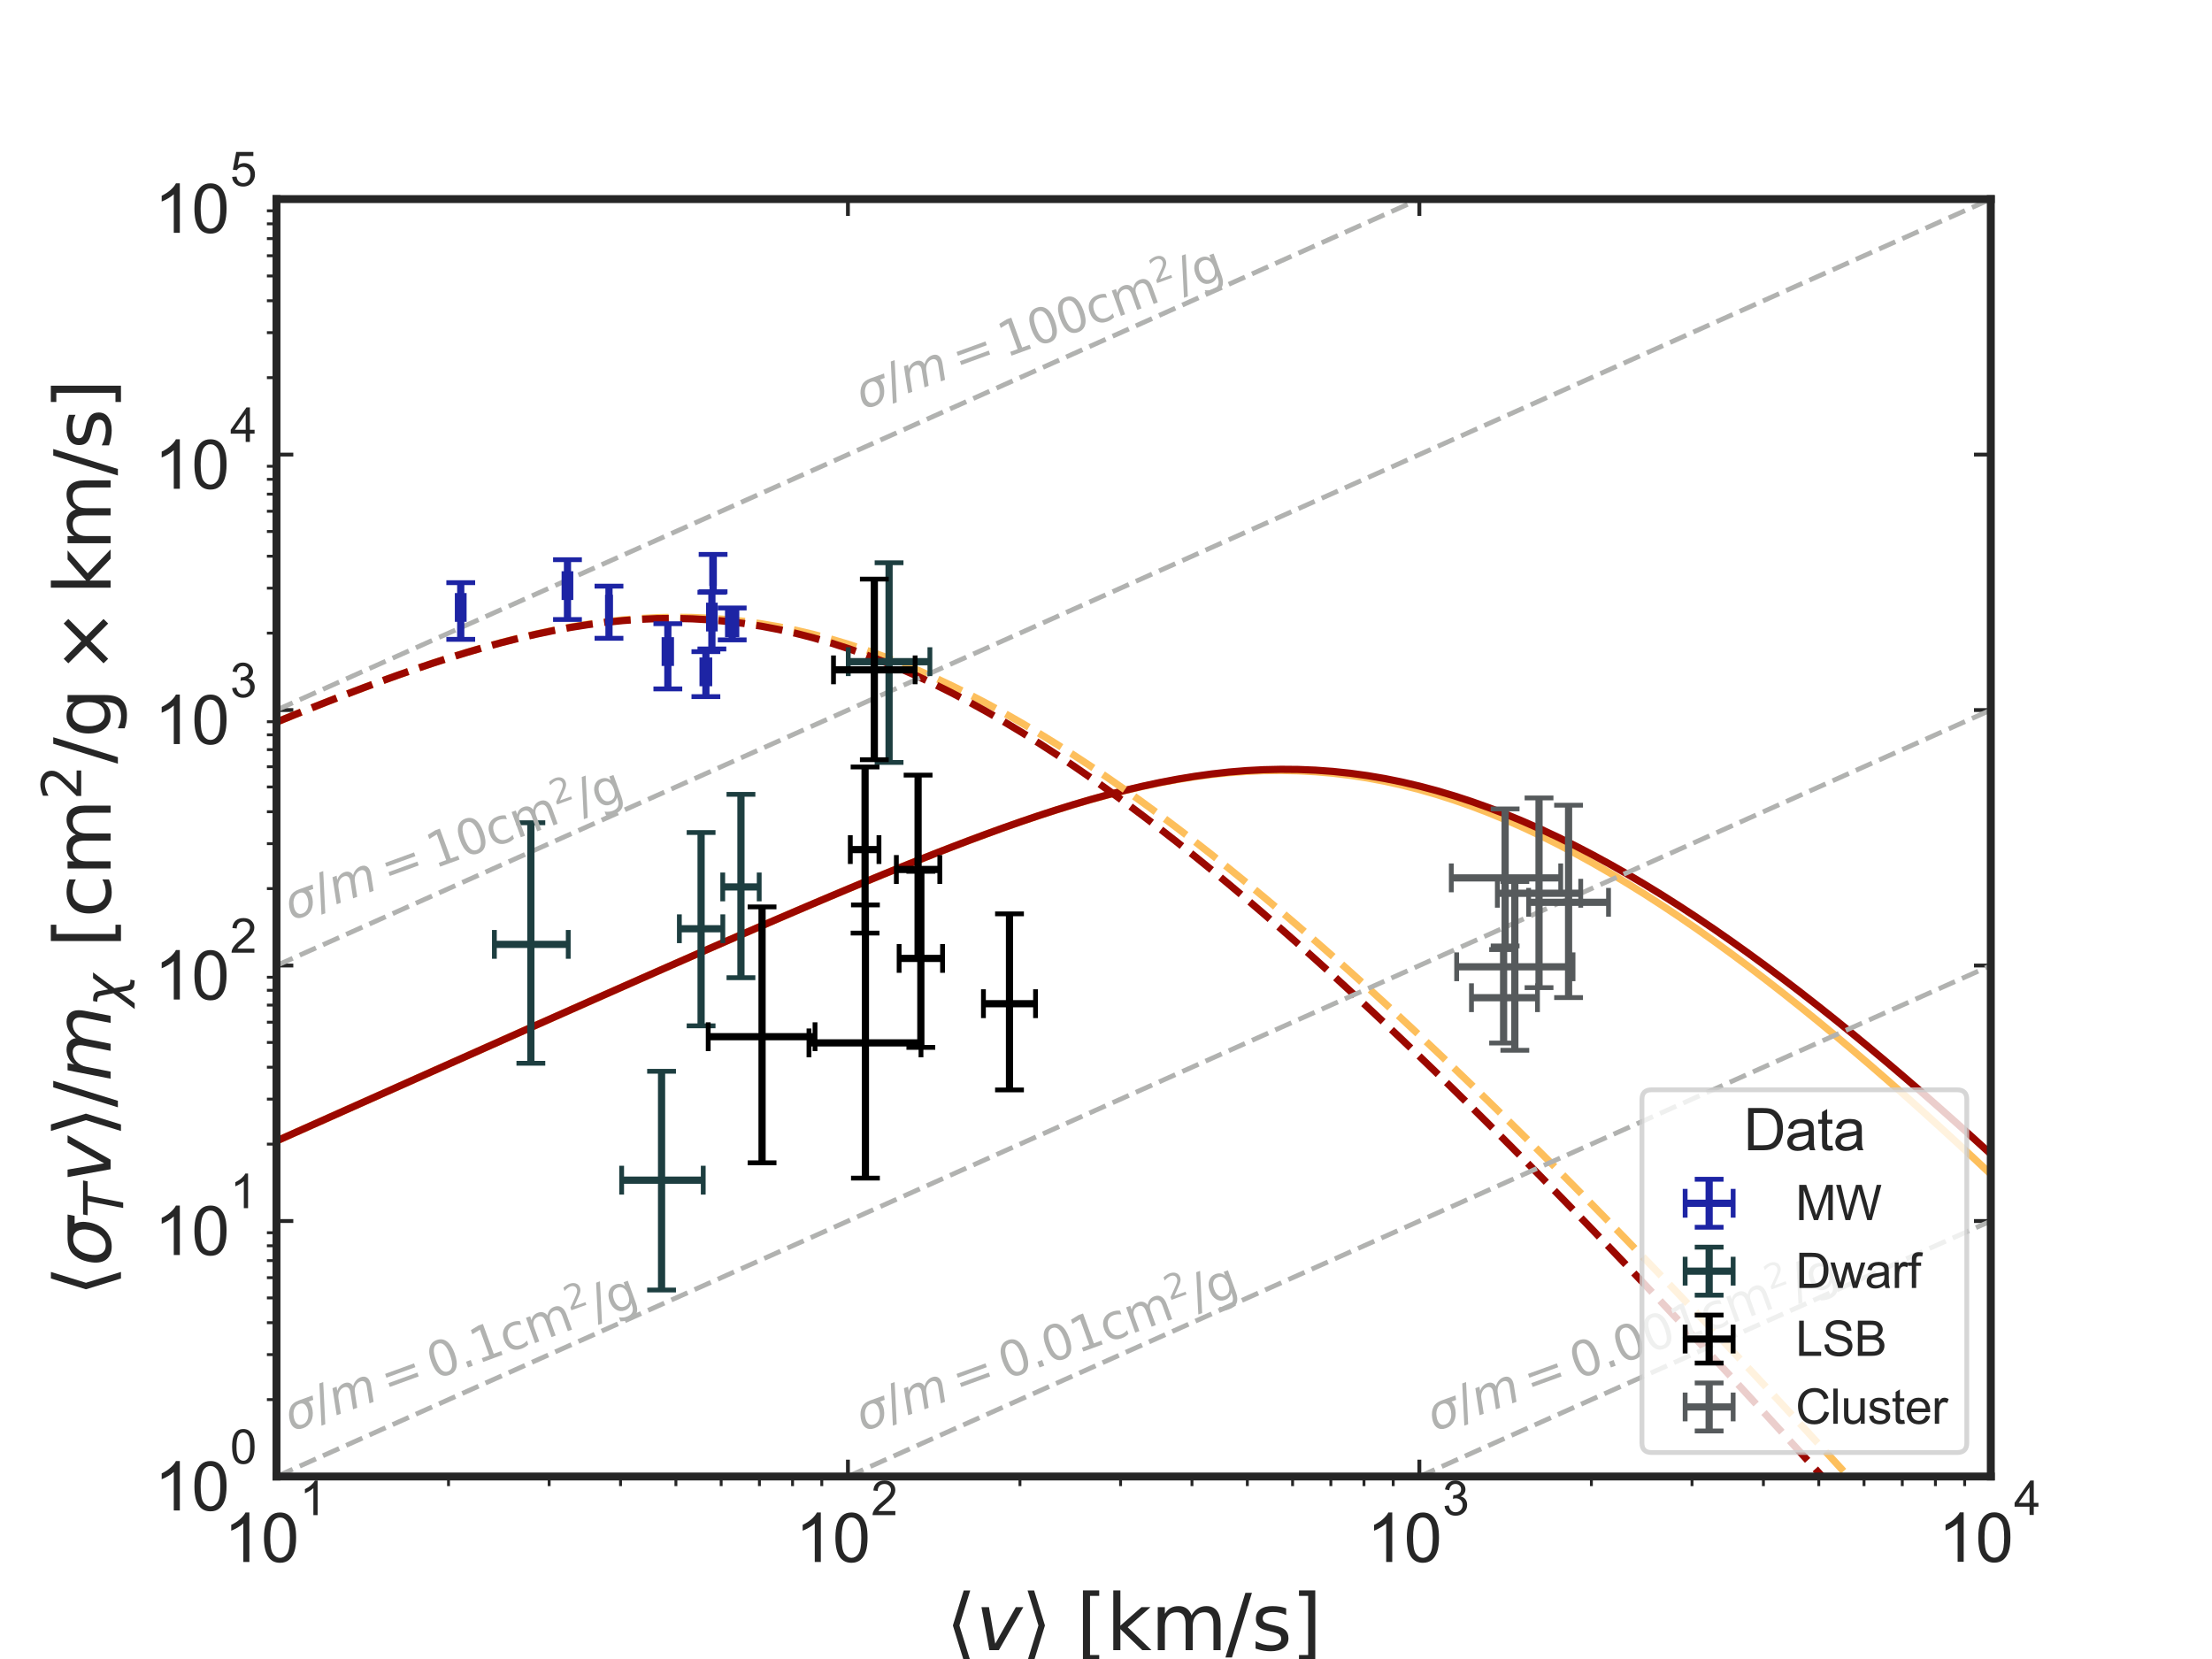 <?xml version="1.0" encoding="utf-8" standalone="no"?>
<!DOCTYPE svg PUBLIC "-//W3C//DTD SVG 1.1//EN"
  "http://www.w3.org/Graphics/SVG/1.1/DTD/svg11.dtd">
<svg xmlns:xlink="http://www.w3.org/1999/xlink" width="460.8pt" height="345.6pt" viewBox="0 0 460.8 345.6" xmlns="http://www.w3.org/2000/svg" version="1.1">
 <defs>
  <style type="text/css">*{stroke-linejoin: round; stroke-linecap: butt}</style>
 </defs>
 <g id="figure_1">
  <g id="patch_1">
   <path d="M 0 345.6 
L 460.8 345.6 
L 460.8 0 
L 0 0 
z
" style="fill: #ffffff"/>
  </g>
  <g id="axes_1">
   <g id="patch_2">
    <path d="M 57.6 307.584 
L 414.72 307.584 
L 414.72 41.472 
L 57.6 41.472 
z
" style="fill: #ffffff"/>
   </g>
   <g id="matplotlib.axis_1">
    <g id="xtick_1">
     <g id="line2d_1">
      <defs>
       <path id="m94694e2bda" d="M 0 0 
L 0 -3.5 
" style="stroke: #262626; stroke-width: 0.8"/>
      </defs>
      <g>
       <use xlink:href="#m94694e2bda" x="57.6" y="307.584" style="fill: #262626; stroke: #262626; stroke-width: 0.8"/>
      </g>
     </g>
     <g id="line2d_2">
      <defs>
       <path id="m97d5a6978a" d="M 0 0 
L 0 3.5 
" style="stroke: #262626; stroke-width: 0.8"/>
      </defs>
      <g>
       <use xlink:href="#m97d5a6978a" x="57.6" y="41.472" style="fill: #262626; stroke: #262626; stroke-width: 0.8"/>
      </g>
     </g>
     <g id="text_1">
      <!-- $\mathdefault{10^{1}}$ -->
      <g style="fill: #262626" transform="translate(46.61 325.522) scale(0.14 -0.14)">
       <defs>
        <path id="ArialMT-31" d="M 2384 0 
L 1822 0 
L 1822 3584 
Q 1619 3391 1289 3197 
Q 959 3003 697 2906 
L 697 3450 
Q 1169 3672 1522 3987 
Q 1875 4303 2022 4600 
L 2384 4600 
L 2384 0 
z
" transform="scale(0.016)"/>
        <path id="ArialMT-30" d="M 266 2259 
Q 266 3072 433 3567 
Q 600 4063 929 4331 
Q 1259 4600 1759 4600 
Q 2128 4600 2406 4451 
Q 2684 4303 2865 4023 
Q 3047 3744 3150 3342 
Q 3253 2941 3253 2259 
Q 3253 1453 3087 958 
Q 2922 463 2592 192 
Q 2263 -78 1759 -78 
Q 1097 -78 719 397 
Q 266 969 266 2259 
z
M 844 2259 
Q 844 1131 1108 757 
Q 1372 384 1759 384 
Q 2147 384 2411 759 
Q 2675 1134 2675 2259 
Q 2675 3391 2411 3762 
Q 2147 4134 1753 4134 
Q 1366 4134 1134 3806 
Q 844 3388 844 2259 
z
" transform="scale(0.016)"/>
       </defs>
       <use xlink:href="#ArialMT-31" transform="translate(0 0.994)"/>
       <use xlink:href="#ArialMT-30" transform="translate(55.615 0.994)"/>
       <use xlink:href="#ArialMT-31" transform="translate(112.973 70.688) scale(0.7)"/>
      </g>
     </g>
    </g>
    <g id="xtick_2">
     <g id="line2d_3">
      <g>
       <use xlink:href="#m94694e2bda" x="176.64" y="307.584" style="fill: #262626; stroke: #262626; stroke-width: 0.8"/>
      </g>
     </g>
     <g id="line2d_4">
      <g>
       <use xlink:href="#m97d5a6978a" x="176.64" y="41.472" style="fill: #262626; stroke: #262626; stroke-width: 0.8"/>
      </g>
     </g>
     <g id="text_2">
      <!-- $\mathdefault{10^{2}}$ -->
      <g style="fill: #262626" transform="translate(165.65 325.522) scale(0.14 -0.14)">
       <defs>
        <path id="ArialMT-32" d="M 3222 541 
L 3222 0 
L 194 0 
Q 188 203 259 391 
Q 375 700 629 1000 
Q 884 1300 1366 1694 
Q 2113 2306 2375 2664 
Q 2638 3022 2638 3341 
Q 2638 3675 2398 3904 
Q 2159 4134 1775 4134 
Q 1369 4134 1125 3890 
Q 881 3647 878 3216 
L 300 3275 
Q 359 3922 746 4261 
Q 1134 4600 1788 4600 
Q 2447 4600 2831 4234 
Q 3216 3869 3216 3328 
Q 3216 3053 3103 2787 
Q 2991 2522 2730 2228 
Q 2469 1934 1863 1422 
Q 1356 997 1212 845 
Q 1069 694 975 541 
L 3222 541 
z
" transform="scale(0.016)"/>
       </defs>
       <use xlink:href="#ArialMT-31" transform="translate(0 0.994)"/>
       <use xlink:href="#ArialMT-30" transform="translate(55.615 0.994)"/>
       <use xlink:href="#ArialMT-32" transform="translate(112.973 70.688) scale(0.7)"/>
      </g>
     </g>
    </g>
    <g id="xtick_3">
     <g id="line2d_5">
      <g>
       <use xlink:href="#m94694e2bda" x="295.68" y="307.584" style="fill: #262626; stroke: #262626; stroke-width: 0.8"/>
      </g>
     </g>
     <g id="line2d_6">
      <g>
       <use xlink:href="#m97d5a6978a" x="295.68" y="41.472" style="fill: #262626; stroke: #262626; stroke-width: 0.8"/>
      </g>
     </g>
     <g id="text_3">
      <!-- $\mathdefault{10^{3}}$ -->
      <g style="fill: #262626" transform="translate(284.69 325.522) scale(0.14 -0.14)">
       <defs>
        <path id="ArialMT-33" d="M 269 1209 
L 831 1284 
Q 928 806 1161 595 
Q 1394 384 1728 384 
Q 2125 384 2398 659 
Q 2672 934 2672 1341 
Q 2672 1728 2419 1979 
Q 2166 2231 1775 2231 
Q 1616 2231 1378 2169 
L 1441 2663 
Q 1497 2656 1531 2656 
Q 1891 2656 2178 2843 
Q 2466 3031 2466 3422 
Q 2466 3731 2256 3934 
Q 2047 4138 1716 4138 
Q 1388 4138 1169 3931 
Q 950 3725 888 3313 
L 325 3413 
Q 428 3978 793 4289 
Q 1159 4600 1703 4600 
Q 2078 4600 2393 4439 
Q 2709 4278 2876 4000 
Q 3044 3722 3044 3409 
Q 3044 3113 2884 2869 
Q 2725 2625 2413 2481 
Q 2819 2388 3044 2092 
Q 3269 1797 3269 1353 
Q 3269 753 2831 336 
Q 2394 -81 1725 -81 
Q 1122 -81 723 278 
Q 325 638 269 1209 
z
" transform="scale(0.016)"/>
       </defs>
       <use xlink:href="#ArialMT-31" transform="translate(0 0.994)"/>
       <use xlink:href="#ArialMT-30" transform="translate(55.615 0.994)"/>
       <use xlink:href="#ArialMT-33" transform="translate(112.973 70.688) scale(0.7)"/>
      </g>
     </g>
    </g>
    <g id="xtick_4">
     <g id="line2d_7">
      <g>
       <use xlink:href="#m94694e2bda" x="414.72" y="307.584" style="fill: #262626; stroke: #262626; stroke-width: 0.8"/>
      </g>
     </g>
     <g id="line2d_8">
      <g>
       <use xlink:href="#m97d5a6978a" x="414.72" y="41.472" style="fill: #262626; stroke: #262626; stroke-width: 0.8"/>
      </g>
     </g>
     <g id="text_4">
      <!-- $\mathdefault{10^{4}}$ -->
      <g style="fill: #262626" transform="translate(403.73 325.382) scale(0.14 -0.14)">
       <defs>
        <path id="ArialMT-34" d="M 2069 0 
L 2069 1097 
L 81 1097 
L 81 1613 
L 2172 4581 
L 2631 4581 
L 2631 1613 
L 3250 1613 
L 3250 1097 
L 2631 1097 
L 2631 0 
L 2069 0 
z
M 2069 1613 
L 2069 3678 
L 634 1613 
L 2069 1613 
z
" transform="scale(0.016)"/>
       </defs>
       <use xlink:href="#ArialMT-31" transform="translate(0 0.202)"/>
       <use xlink:href="#ArialMT-30" transform="translate(55.615 0.202)"/>
       <use xlink:href="#ArialMT-34" transform="translate(112.973 69.895) scale(0.7)"/>
      </g>
     </g>
    </g>
    <g id="xtick_5">
     <g id="line2d_9">
      <defs>
       <path id="m49a2e8c38f" d="M 0 0 
L 0 2 
" style="stroke: #262626; stroke-width: 0.6"/>
      </defs>
      <g>
       <use xlink:href="#m49a2e8c38f" x="93.435" y="307.584" style="fill: #262626; stroke: #262626; stroke-width: 0.6"/>
      </g>
     </g>
    </g>
    <g id="xtick_6">
     <g id="line2d_10">
      <g>
       <use xlink:href="#m49a2e8c38f" x="114.397" y="307.584" style="fill: #262626; stroke: #262626; stroke-width: 0.6"/>
      </g>
     </g>
    </g>
    <g id="xtick_7">
     <g id="line2d_11">
      <g>
       <use xlink:href="#m49a2e8c38f" x="129.269" y="307.584" style="fill: #262626; stroke: #262626; stroke-width: 0.6"/>
      </g>
     </g>
    </g>
    <g id="xtick_8">
     <g id="line2d_12">
      <g>
       <use xlink:href="#m49a2e8c38f" x="140.805" y="307.584" style="fill: #262626; stroke: #262626; stroke-width: 0.6"/>
      </g>
     </g>
    </g>
    <g id="xtick_9">
     <g id="line2d_13">
      <g>
       <use xlink:href="#m49a2e8c38f" x="150.231" y="307.584" style="fill: #262626; stroke: #262626; stroke-width: 0.6"/>
      </g>
     </g>
    </g>
    <g id="xtick_10">
     <g id="line2d_14">
      <g>
       <use xlink:href="#m49a2e8c38f" x="158.2" y="307.584" style="fill: #262626; stroke: #262626; stroke-width: 0.6"/>
      </g>
     </g>
    </g>
    <g id="xtick_11">
     <g id="line2d_15">
      <g>
       <use xlink:href="#m49a2e8c38f" x="165.104" y="307.584" style="fill: #262626; stroke: #262626; stroke-width: 0.6"/>
      </g>
     </g>
    </g>
    <g id="xtick_12">
     <g id="line2d_16">
      <g>
       <use xlink:href="#m49a2e8c38f" x="171.193" y="307.584" style="fill: #262626; stroke: #262626; stroke-width: 0.6"/>
      </g>
     </g>
    </g>
    <g id="xtick_13">
     <g id="line2d_17">
      <g>
       <use xlink:href="#m49a2e8c38f" x="212.475" y="307.584" style="fill: #262626; stroke: #262626; stroke-width: 0.6"/>
      </g>
     </g>
    </g>
    <g id="xtick_14">
     <g id="line2d_18">
      <g>
       <use xlink:href="#m49a2e8c38f" x="233.437" y="307.584" style="fill: #262626; stroke: #262626; stroke-width: 0.6"/>
      </g>
     </g>
    </g>
    <g id="xtick_15">
     <g id="line2d_19">
      <g>
       <use xlink:href="#m49a2e8c38f" x="248.309" y="307.584" style="fill: #262626; stroke: #262626; stroke-width: 0.6"/>
      </g>
     </g>
    </g>
    <g id="xtick_16">
     <g id="line2d_20">
      <g>
       <use xlink:href="#m49a2e8c38f" x="259.845" y="307.584" style="fill: #262626; stroke: #262626; stroke-width: 0.6"/>
      </g>
     </g>
    </g>
    <g id="xtick_17">
     <g id="line2d_21">
      <g>
       <use xlink:href="#m49a2e8c38f" x="269.271" y="307.584" style="fill: #262626; stroke: #262626; stroke-width: 0.6"/>
      </g>
     </g>
    </g>
    <g id="xtick_18">
     <g id="line2d_22">
      <g>
       <use xlink:href="#m49a2e8c38f" x="277.24" y="307.584" style="fill: #262626; stroke: #262626; stroke-width: 0.6"/>
      </g>
     </g>
    </g>
    <g id="xtick_19">
     <g id="line2d_23">
      <g>
       <use xlink:href="#m49a2e8c38f" x="284.144" y="307.584" style="fill: #262626; stroke: #262626; stroke-width: 0.6"/>
      </g>
     </g>
    </g>
    <g id="xtick_20">
     <g id="line2d_24">
      <g>
       <use xlink:href="#m49a2e8c38f" x="290.233" y="307.584" style="fill: #262626; stroke: #262626; stroke-width: 0.6"/>
      </g>
     </g>
    </g>
    <g id="xtick_21">
     <g id="line2d_25">
      <g>
       <use xlink:href="#m49a2e8c38f" x="331.515" y="307.584" style="fill: #262626; stroke: #262626; stroke-width: 0.6"/>
      </g>
     </g>
    </g>
    <g id="xtick_22">
     <g id="line2d_26">
      <g>
       <use xlink:href="#m49a2e8c38f" x="352.477" y="307.584" style="fill: #262626; stroke: #262626; stroke-width: 0.6"/>
      </g>
     </g>
    </g>
    <g id="xtick_23">
     <g id="line2d_27">
      <g>
       <use xlink:href="#m49a2e8c38f" x="367.349" y="307.584" style="fill: #262626; stroke: #262626; stroke-width: 0.6"/>
      </g>
     </g>
    </g>
    <g id="xtick_24">
     <g id="line2d_28">
      <g>
       <use xlink:href="#m49a2e8c38f" x="378.885" y="307.584" style="fill: #262626; stroke: #262626; stroke-width: 0.6"/>
      </g>
     </g>
    </g>
    <g id="xtick_25">
     <g id="line2d_29">
      <g>
       <use xlink:href="#m49a2e8c38f" x="388.311" y="307.584" style="fill: #262626; stroke: #262626; stroke-width: 0.6"/>
      </g>
     </g>
    </g>
    <g id="xtick_26">
     <g id="line2d_30">
      <g>
       <use xlink:href="#m49a2e8c38f" x="396.28" y="307.584" style="fill: #262626; stroke: #262626; stroke-width: 0.6"/>
      </g>
     </g>
    </g>
    <g id="xtick_27">
     <g id="line2d_31">
      <g>
       <use xlink:href="#m49a2e8c38f" x="403.184" y="307.584" style="fill: #262626; stroke: #262626; stroke-width: 0.6"/>
      </g>
     </g>
    </g>
    <g id="xtick_28">
     <g id="line2d_32">
      <g>
       <use xlink:href="#m49a2e8c38f" x="409.273" y="307.584" style="fill: #262626; stroke: #262626; stroke-width: 0.6"/>
      </g>
     </g>
    </g>
    <g id="text_5">
     <!-- $\langle v \rangle ~[ \mathrm{km/s}]$ -->
     <g style="fill: #262626" transform="translate(197.04 343.757) scale(0.16 -0.16)">
      <defs>
       <path id="DejaVuSans-27e8" d="M 572 2006 
L 1453 4856 
L 1984 4856 
L 1103 2006 
L 1984 -844 
L 1453 -844 
L 572 2006 
z
" transform="scale(0.016)"/>
       <path id="DejaVuSans-Oblique-76" d="M 459 3500 
L 1069 3500 
L 1581 525 
L 3256 3500 
L 3866 3500 
L 1875 0 
L 1100 0 
L 459 3500 
z
" transform="scale(0.016)"/>
       <path id="DejaVuSans-27e9" d="M 1925 2006 
L 1044 -844 
L 513 -844 
L 1394 2006 
L 513 4856 
L 1044 4856 
L 1925 2006 
z
" transform="scale(0.016)"/>
       <path id="DejaVuSans-5b" d="M 550 4863 
L 1875 4863 
L 1875 4416 
L 1125 4416 
L 1125 -397 
L 1875 -397 
L 1875 -844 
L 550 -844 
L 550 4863 
z
" transform="scale(0.016)"/>
       <path id="DejaVuSans-6b" d="M 581 4863 
L 1159 4863 
L 1159 1991 
L 2875 3500 
L 3609 3500 
L 1753 1863 
L 3688 0 
L 2938 0 
L 1159 1709 
L 1159 0 
L 581 0 
L 581 4863 
z
" transform="scale(0.016)"/>
       <path id="DejaVuSans-6d" d="M 3328 2828 
Q 3544 3216 3844 3400 
Q 4144 3584 4550 3584 
Q 5097 3584 5394 3201 
Q 5691 2819 5691 2113 
L 5691 0 
L 5113 0 
L 5113 2094 
Q 5113 2597 4934 2840 
Q 4756 3084 4391 3084 
Q 3944 3084 3684 2787 
Q 3425 2491 3425 1978 
L 3425 0 
L 2847 0 
L 2847 2094 
Q 2847 2600 2669 2842 
Q 2491 3084 2119 3084 
Q 1678 3084 1418 2786 
Q 1159 2488 1159 1978 
L 1159 0 
L 581 0 
L 581 3500 
L 1159 3500 
L 1159 2956 
Q 1356 3278 1631 3431 
Q 1906 3584 2284 3584 
Q 2666 3584 2933 3390 
Q 3200 3197 3328 2828 
z
" transform="scale(0.016)"/>
       <path id="DejaVuSans-2f" d="M 1625 4666 
L 2156 4666 
L 531 -594 
L 0 -594 
L 1625 4666 
z
" transform="scale(0.016)"/>
       <path id="DejaVuSans-73" d="M 2834 3397 
L 2834 2853 
Q 2591 2978 2328 3040 
Q 2066 3103 1784 3103 
Q 1356 3103 1142 2972 
Q 928 2841 928 2578 
Q 928 2378 1081 2264 
Q 1234 2150 1697 2047 
L 1894 2003 
Q 2506 1872 2764 1633 
Q 3022 1394 3022 966 
Q 3022 478 2636 193 
Q 2250 -91 1575 -91 
Q 1294 -91 989 -36 
Q 684 19 347 128 
L 347 722 
Q 666 556 975 473 
Q 1284 391 1588 391 
Q 1994 391 2212 530 
Q 2431 669 2431 922 
Q 2431 1156 2273 1281 
Q 2116 1406 1581 1522 
L 1381 1569 
Q 847 1681 609 1914 
Q 372 2147 372 2553 
Q 372 3047 722 3315 
Q 1072 3584 1716 3584 
Q 2034 3584 2315 3537 
Q 2597 3491 2834 3397 
z
" transform="scale(0.016)"/>
       <path id="DejaVuSans-5d" d="M 1947 4863 
L 1947 -844 
L 622 -844 
L 622 -397 
L 1369 -397 
L 1369 4416 
L 622 4416 
L 622 4863 
L 1947 4863 
z
" transform="scale(0.016)"/>
      </defs>
      <use xlink:href="#DejaVuSans-27e8" transform="translate(0 0.016)"/>
      <use xlink:href="#DejaVuSans-Oblique-76" transform="translate(39.014 0.016)"/>
      <use xlink:href="#DejaVuSans-27e9" transform="translate(98.193 0.016)"/>
      <use xlink:href="#DejaVuSans-5b" transform="translate(169.677 0.016)"/>
      <use xlink:href="#DejaVuSans-6b" transform="translate(208.691 0.016)"/>
      <use xlink:href="#DejaVuSans-6d" transform="translate(266.601 0.016)"/>
      <use xlink:href="#DejaVuSans-2f" transform="translate(364.013 0.016)"/>
      <use xlink:href="#DejaVuSans-73" transform="translate(397.705 0.016)"/>
      <use xlink:href="#DejaVuSans-5d" transform="translate(449.804 0.016)"/>
     </g>
    </g>
   </g>
   <g id="matplotlib.axis_2">
    <g id="ytick_1">
     <g id="line2d_33">
      <defs>
       <path id="m027beceba7" d="M 0 0 
L 3.5 0 
" style="stroke: #262626; stroke-width: 0.8"/>
      </defs>
      <g>
       <use xlink:href="#m027beceba7" x="57.6" y="307.584" style="fill: #262626; stroke: #262626; stroke-width: 0.8"/>
      </g>
     </g>
     <g id="line2d_34">
      <defs>
       <path id="m208a108766" d="M 0 0 
L -3.5 0 
" style="stroke: #262626; stroke-width: 0.8"/>
      </defs>
      <g>
       <use xlink:href="#m208a108766" x="414.72" y="307.584" style="fill: #262626; stroke: #262626; stroke-width: 0.8"/>
      </g>
     </g>
     <g id="text_6">
      <!-- $\mathdefault{10^{0}}$ -->
      <g style="fill: #262626" transform="translate(32.12 314.803) scale(0.14 -0.14)">
       <use xlink:href="#ArialMT-31" transform="translate(0 0.994)"/>
       <use xlink:href="#ArialMT-30" transform="translate(55.615 0.994)"/>
       <use xlink:href="#ArialMT-30" transform="translate(112.973 70.688) scale(0.7)"/>
      </g>
     </g>
    </g>
    <g id="ytick_2">
     <g id="line2d_35">
      <g>
       <use xlink:href="#m027beceba7" x="57.6" y="254.362" style="fill: #262626; stroke: #262626; stroke-width: 0.8"/>
      </g>
     </g>
     <g id="line2d_36">
      <g>
       <use xlink:href="#m208a108766" x="414.72" y="254.362" style="fill: #262626; stroke: #262626; stroke-width: 0.8"/>
      </g>
     </g>
     <g id="text_7">
      <!-- $\mathdefault{10^{1}}$ -->
      <g style="fill: #262626" transform="translate(32.12 261.58) scale(0.14 -0.14)">
       <use xlink:href="#ArialMT-31" transform="translate(0 0.994)"/>
       <use xlink:href="#ArialMT-30" transform="translate(55.615 0.994)"/>
       <use xlink:href="#ArialMT-31" transform="translate(112.973 70.688) scale(0.7)"/>
      </g>
     </g>
    </g>
    <g id="ytick_3">
     <g id="line2d_37">
      <g>
       <use xlink:href="#m027beceba7" x="57.6" y="201.139" style="fill: #262626; stroke: #262626; stroke-width: 0.8"/>
      </g>
     </g>
     <g id="line2d_38">
      <g>
       <use xlink:href="#m208a108766" x="414.72" y="201.139" style="fill: #262626; stroke: #262626; stroke-width: 0.8"/>
      </g>
     </g>
     <g id="text_8">
      <!-- $\mathdefault{10^{2}}$ -->
      <g style="fill: #262626" transform="translate(32.12 208.358) scale(0.14 -0.14)">
       <use xlink:href="#ArialMT-31" transform="translate(0 0.994)"/>
       <use xlink:href="#ArialMT-30" transform="translate(55.615 0.994)"/>
       <use xlink:href="#ArialMT-32" transform="translate(112.973 70.688) scale(0.7)"/>
      </g>
     </g>
    </g>
    <g id="ytick_4">
     <g id="line2d_39">
      <g>
       <use xlink:href="#m027beceba7" x="57.6" y="147.917" style="fill: #262626; stroke: #262626; stroke-width: 0.8"/>
      </g>
     </g>
     <g id="line2d_40">
      <g>
       <use xlink:href="#m208a108766" x="414.72" y="147.917" style="fill: #262626; stroke: #262626; stroke-width: 0.8"/>
      </g>
     </g>
     <g id="text_9">
      <!-- $\mathdefault{10^{3}}$ -->
      <g style="fill: #262626" transform="translate(32.12 155.136) scale(0.14 -0.14)">
       <use xlink:href="#ArialMT-31" transform="translate(0 0.994)"/>
       <use xlink:href="#ArialMT-30" transform="translate(55.615 0.994)"/>
       <use xlink:href="#ArialMT-33" transform="translate(112.973 70.688) scale(0.7)"/>
      </g>
     </g>
    </g>
    <g id="ytick_5">
     <g id="line2d_41">
      <g>
       <use xlink:href="#m027beceba7" x="57.6" y="94.694" style="fill: #262626; stroke: #262626; stroke-width: 0.8"/>
      </g>
     </g>
     <g id="line2d_42">
      <g>
       <use xlink:href="#m208a108766" x="414.72" y="94.694" style="fill: #262626; stroke: #262626; stroke-width: 0.8"/>
      </g>
     </g>
     <g id="text_10">
      <!-- $\mathdefault{10^{4}}$ -->
      <g style="fill: #262626" transform="translate(32.12 101.843) scale(0.14 -0.14)">
       <use xlink:href="#ArialMT-31" transform="translate(0 0.202)"/>
       <use xlink:href="#ArialMT-30" transform="translate(55.615 0.202)"/>
       <use xlink:href="#ArialMT-34" transform="translate(112.973 69.895) scale(0.7)"/>
      </g>
     </g>
    </g>
    <g id="ytick_6">
     <g id="line2d_43">
      <g>
       <use xlink:href="#m027beceba7" x="57.6" y="41.472" style="fill: #262626; stroke: #262626; stroke-width: 0.8"/>
      </g>
     </g>
     <g id="line2d_44">
      <g>
       <use xlink:href="#m208a108766" x="414.72" y="41.472" style="fill: #262626; stroke: #262626; stroke-width: 0.8"/>
      </g>
     </g>
     <g id="text_11">
      <!-- $\mathdefault{10^{5}}$ -->
      <g style="fill: #262626" transform="translate(32.12 48.621) scale(0.14 -0.14)">
       <defs>
        <path id="ArialMT-35" d="M 266 1200 
L 856 1250 
Q 922 819 1161 601 
Q 1400 384 1738 384 
Q 2144 384 2425 690 
Q 2706 997 2706 1503 
Q 2706 1984 2436 2262 
Q 2166 2541 1728 2541 
Q 1456 2541 1237 2417 
Q 1019 2294 894 2097 
L 366 2166 
L 809 4519 
L 3088 4519 
L 3088 3981 
L 1259 3981 
L 1013 2750 
Q 1425 3038 1878 3038 
Q 2478 3038 2890 2622 
Q 3303 2206 3303 1553 
Q 3303 931 2941 478 
Q 2500 -78 1738 -78 
Q 1113 -78 717 272 
Q 322 622 266 1200 
z
" transform="scale(0.016)"/>
       </defs>
       <use xlink:href="#ArialMT-31" transform="translate(0 0.88)"/>
       <use xlink:href="#ArialMT-30" transform="translate(55.615 0.88)"/>
       <use xlink:href="#ArialMT-35" transform="translate(112.973 70.573) scale(0.7)"/>
      </g>
     </g>
    </g>
    <g id="ytick_7">
     <g id="line2d_45">
      <defs>
       <path id="m09c901f93e" d="M 0 0 
L -2 0 
" style="stroke: #262626; stroke-width: 0.6"/>
      </defs>
      <g>
       <use xlink:href="#m09c901f93e" x="57.6" y="291.562" style="fill: #262626; stroke: #262626; stroke-width: 0.6"/>
      </g>
     </g>
    </g>
    <g id="ytick_8">
     <g id="line2d_46">
      <g>
       <use xlink:href="#m09c901f93e" x="57.6" y="282.19" style="fill: #262626; stroke: #262626; stroke-width: 0.6"/>
      </g>
     </g>
    </g>
    <g id="ytick_9">
     <g id="line2d_47">
      <g>
       <use xlink:href="#m09c901f93e" x="57.6" y="275.541" style="fill: #262626; stroke: #262626; stroke-width: 0.6"/>
      </g>
     </g>
    </g>
    <g id="ytick_10">
     <g id="line2d_48">
      <g>
       <use xlink:href="#m09c901f93e" x="57.6" y="270.383" style="fill: #262626; stroke: #262626; stroke-width: 0.6"/>
      </g>
     </g>
    </g>
    <g id="ytick_11">
     <g id="line2d_49">
      <g>
       <use xlink:href="#m09c901f93e" x="57.6" y="266.169" style="fill: #262626; stroke: #262626; stroke-width: 0.6"/>
      </g>
     </g>
    </g>
    <g id="ytick_12">
     <g id="line2d_50">
      <g>
       <use xlink:href="#m09c901f93e" x="57.6" y="262.606" style="fill: #262626; stroke: #262626; stroke-width: 0.6"/>
      </g>
     </g>
    </g>
    <g id="ytick_13">
     <g id="line2d_51">
      <g>
       <use xlink:href="#m09c901f93e" x="57.6" y="259.519" style="fill: #262626; stroke: #262626; stroke-width: 0.6"/>
      </g>
     </g>
    </g>
    <g id="ytick_14">
     <g id="line2d_52">
      <g>
       <use xlink:href="#m09c901f93e" x="57.6" y="256.797" style="fill: #262626; stroke: #262626; stroke-width: 0.6"/>
      </g>
     </g>
    </g>
    <g id="ytick_15">
     <g id="line2d_53">
      <g>
       <use xlink:href="#m09c901f93e" x="57.6" y="238.34" style="fill: #262626; stroke: #262626; stroke-width: 0.6"/>
      </g>
     </g>
    </g>
    <g id="ytick_16">
     <g id="line2d_54">
      <g>
       <use xlink:href="#m09c901f93e" x="57.6" y="228.968" style="fill: #262626; stroke: #262626; stroke-width: 0.6"/>
      </g>
     </g>
    </g>
    <g id="ytick_17">
     <g id="line2d_55">
      <g>
       <use xlink:href="#m09c901f93e" x="57.6" y="222.319" style="fill: #262626; stroke: #262626; stroke-width: 0.6"/>
      </g>
     </g>
    </g>
    <g id="ytick_18">
     <g id="line2d_56">
      <g>
       <use xlink:href="#m09c901f93e" x="57.6" y="217.161" style="fill: #262626; stroke: #262626; stroke-width: 0.6"/>
      </g>
     </g>
    </g>
    <g id="ytick_19">
     <g id="line2d_57">
      <g>
       <use xlink:href="#m09c901f93e" x="57.6" y="212.947" style="fill: #262626; stroke: #262626; stroke-width: 0.6"/>
      </g>
     </g>
    </g>
    <g id="ytick_20">
     <g id="line2d_58">
      <g>
       <use xlink:href="#m09c901f93e" x="57.6" y="209.383" style="fill: #262626; stroke: #262626; stroke-width: 0.6"/>
      </g>
     </g>
    </g>
    <g id="ytick_21">
     <g id="line2d_59">
      <g>
       <use xlink:href="#m09c901f93e" x="57.6" y="206.297" style="fill: #262626; stroke: #262626; stroke-width: 0.6"/>
      </g>
     </g>
    </g>
    <g id="ytick_22">
     <g id="line2d_60">
      <g>
       <use xlink:href="#m09c901f93e" x="57.6" y="203.575" style="fill: #262626; stroke: #262626; stroke-width: 0.6"/>
      </g>
     </g>
    </g>
    <g id="ytick_23">
     <g id="line2d_61">
      <g>
       <use xlink:href="#m09c901f93e" x="57.6" y="185.118" style="fill: #262626; stroke: #262626; stroke-width: 0.6"/>
      </g>
     </g>
    </g>
    <g id="ytick_24">
     <g id="line2d_62">
      <g>
       <use xlink:href="#m09c901f93e" x="57.6" y="175.746" style="fill: #262626; stroke: #262626; stroke-width: 0.6"/>
      </g>
     </g>
    </g>
    <g id="ytick_25">
     <g id="line2d_63">
      <g>
       <use xlink:href="#m09c901f93e" x="57.6" y="169.096" style="fill: #262626; stroke: #262626; stroke-width: 0.6"/>
      </g>
     </g>
    </g>
    <g id="ytick_26">
     <g id="line2d_64">
      <g>
       <use xlink:href="#m09c901f93e" x="57.6" y="163.938" style="fill: #262626; stroke: #262626; stroke-width: 0.6"/>
      </g>
     </g>
    </g>
    <g id="ytick_27">
     <g id="line2d_65">
      <g>
       <use xlink:href="#m09c901f93e" x="57.6" y="159.724" style="fill: #262626; stroke: #262626; stroke-width: 0.6"/>
      </g>
     </g>
    </g>
    <g id="ytick_28">
     <g id="line2d_66">
      <g>
       <use xlink:href="#m09c901f93e" x="57.6" y="156.161" style="fill: #262626; stroke: #262626; stroke-width: 0.6"/>
      </g>
     </g>
    </g>
    <g id="ytick_29">
     <g id="line2d_67">
      <g>
       <use xlink:href="#m09c901f93e" x="57.6" y="153.075" style="fill: #262626; stroke: #262626; stroke-width: 0.6"/>
      </g>
     </g>
    </g>
    <g id="ytick_30">
     <g id="line2d_68">
      <g>
       <use xlink:href="#m09c901f93e" x="57.6" y="150.352" style="fill: #262626; stroke: #262626; stroke-width: 0.6"/>
      </g>
     </g>
    </g>
    <g id="ytick_31">
     <g id="line2d_69">
      <g>
       <use xlink:href="#m09c901f93e" x="57.6" y="131.895" style="fill: #262626; stroke: #262626; stroke-width: 0.6"/>
      </g>
     </g>
    </g>
    <g id="ytick_32">
     <g id="line2d_70">
      <g>
       <use xlink:href="#m09c901f93e" x="57.6" y="122.523" style="fill: #262626; stroke: #262626; stroke-width: 0.6"/>
      </g>
     </g>
    </g>
    <g id="ytick_33">
     <g id="line2d_71">
      <g>
       <use xlink:href="#m09c901f93e" x="57.6" y="115.874" style="fill: #262626; stroke: #262626; stroke-width: 0.6"/>
      </g>
     </g>
    </g>
    <g id="ytick_34">
     <g id="line2d_72">
      <g>
       <use xlink:href="#m09c901f93e" x="57.6" y="110.716" style="fill: #262626; stroke: #262626; stroke-width: 0.6"/>
      </g>
     </g>
    </g>
    <g id="ytick_35">
     <g id="line2d_73">
      <g>
       <use xlink:href="#m09c901f93e" x="57.6" y="106.502" style="fill: #262626; stroke: #262626; stroke-width: 0.6"/>
      </g>
     </g>
    </g>
    <g id="ytick_36">
     <g id="line2d_74">
      <g>
       <use xlink:href="#m09c901f93e" x="57.6" y="102.939" style="fill: #262626; stroke: #262626; stroke-width: 0.6"/>
      </g>
     </g>
    </g>
    <g id="ytick_37">
     <g id="line2d_75">
      <g>
       <use xlink:href="#m09c901f93e" x="57.6" y="99.852" style="fill: #262626; stroke: #262626; stroke-width: 0.6"/>
      </g>
     </g>
    </g>
    <g id="ytick_38">
     <g id="line2d_76">
      <g>
       <use xlink:href="#m09c901f93e" x="57.6" y="97.13" style="fill: #262626; stroke: #262626; stroke-width: 0.6"/>
      </g>
     </g>
    </g>
    <g id="ytick_39">
     <g id="line2d_77">
      <g>
       <use xlink:href="#m09c901f93e" x="57.6" y="78.673" style="fill: #262626; stroke: #262626; stroke-width: 0.6"/>
      </g>
     </g>
    </g>
    <g id="ytick_40">
     <g id="line2d_78">
      <g>
       <use xlink:href="#m09c901f93e" x="57.6" y="69.301" style="fill: #262626; stroke: #262626; stroke-width: 0.6"/>
      </g>
     </g>
    </g>
    <g id="ytick_41">
     <g id="line2d_79">
      <g>
       <use xlink:href="#m09c901f93e" x="57.6" y="62.651" style="fill: #262626; stroke: #262626; stroke-width: 0.6"/>
      </g>
     </g>
    </g>
    <g id="ytick_42">
     <g id="line2d_80">
      <g>
       <use xlink:href="#m09c901f93e" x="57.6" y="57.494" style="fill: #262626; stroke: #262626; stroke-width: 0.6"/>
      </g>
     </g>
    </g>
    <g id="ytick_43">
     <g id="line2d_81">
      <g>
       <use xlink:href="#m09c901f93e" x="57.6" y="53.279" style="fill: #262626; stroke: #262626; stroke-width: 0.6"/>
      </g>
     </g>
    </g>
    <g id="ytick_44">
     <g id="line2d_82">
      <g>
       <use xlink:href="#m09c901f93e" x="57.6" y="49.716" style="fill: #262626; stroke: #262626; stroke-width: 0.6"/>
      </g>
     </g>
    </g>
    <g id="ytick_45">
     <g id="line2d_83">
      <g>
       <use xlink:href="#m09c901f93e" x="57.6" y="46.63" style="fill: #262626; stroke: #262626; stroke-width: 0.6"/>
      </g>
     </g>
    </g>
    <g id="ytick_46">
     <g id="line2d_84">
      <g>
       <use xlink:href="#m09c901f93e" x="57.6" y="43.907" style="fill: #262626; stroke: #262626; stroke-width: 0.6"/>
      </g>
     </g>
    </g>
    <g id="text_12">
     <!-- $\langle\sigma_T v \rangle /m_{\chi} ~[\mathrm{cm^2/g \times km/s}]$ -->
     <g style="fill: #262626" transform="translate(23.16 270.048) rotate(-90) scale(0.16 -0.16)">
      <defs>
       <path id="DejaVuSans-Oblique-3c3" d="M 2219 3044 
Q 1744 3044 1422 2700 
Q 1081 2341 969 1747 
Q 844 1119 1044 756 
Q 1241 397 1706 397 
Q 2166 397 2503 759 
Q 2844 1122 2966 1747 
Q 3075 2319 2881 2700 
Q 2700 3044 2219 3044 
z
M 2309 3503 
L 4219 3500 
L 4106 2925 
L 3463 2925 
Q 3706 2438 3575 1747 
Q 3406 888 2884 400 
Q 2359 -91 1609 -91 
Q 856 -91 525 400 
Q 194 888 363 1747 
Q 528 2609 1050 3097 
Q 1484 3503 2309 3503 
z
" transform="scale(0.016)"/>
       <path id="DejaVuSans-Oblique-54" d="M 378 4666 
L 4325 4666 
L 4225 4134 
L 2559 4134 
L 1759 0 
L 1125 0 
L 1925 4134 
L 275 4134 
L 378 4666 
z
" transform="scale(0.016)"/>
       <path id="DejaVuSans-Oblique-6d" d="M 5747 2113 
L 5338 0 
L 4763 0 
L 5166 2094 
Q 5191 2228 5203 2325 
Q 5216 2422 5216 2491 
Q 5216 2772 5059 2928 
Q 4903 3084 4622 3084 
Q 4203 3084 3875 2770 
Q 3547 2456 3450 1953 
L 3066 0 
L 2491 0 
L 2900 2094 
Q 2925 2209 2937 2307 
Q 2950 2406 2950 2484 
Q 2950 2769 2794 2926 
Q 2638 3084 2363 3084 
Q 1938 3084 1609 2770 
Q 1281 2456 1184 1953 
L 800 0 
L 225 0 
L 909 3500 
L 1484 3500 
L 1375 2956 
Q 1609 3263 1923 3423 
Q 2238 3584 2597 3584 
Q 2978 3584 3223 3384 
Q 3469 3184 3519 2828 
Q 3781 3197 4126 3390 
Q 4472 3584 4856 3584 
Q 5306 3584 5551 3325 
Q 5797 3066 5797 2591 
Q 5797 2488 5784 2364 
Q 5772 2241 5747 2113 
z
" transform="scale(0.016)"/>
       <path id="DejaVuSans-Oblique-3c7" d="M 1922 -781 
L 1691 416 
L 394 -1334 
L -284 -1334 
L 1553 1141 
L 1269 2613 
Q 1194 3006 713 3006 
L 559 3006 
L 653 3500 
L 872 3494 
Q 1675 3472 1775 2950 
L 2006 1753 
L 3303 3503 
L 3981 3503 
L 2144 1028 
L 2428 -444 
Q 2503 -838 2984 -838 
L 3138 -838 
L 3044 -1331 
L 2825 -1325 
Q 2022 -1303 1922 -781 
z
" transform="scale(0.016)"/>
       <path id="DejaVuSans-63" d="M 3122 3366 
L 3122 2828 
Q 2878 2963 2633 3030 
Q 2388 3097 2138 3097 
Q 1578 3097 1268 2742 
Q 959 2388 959 1747 
Q 959 1106 1268 751 
Q 1578 397 2138 397 
Q 2388 397 2633 464 
Q 2878 531 3122 666 
L 3122 134 
Q 2881 22 2623 -34 
Q 2366 -91 2075 -91 
Q 1284 -91 818 406 
Q 353 903 353 1747 
Q 353 2603 823 3093 
Q 1294 3584 2113 3584 
Q 2378 3584 2631 3529 
Q 2884 3475 3122 3366 
z
" transform="scale(0.016)"/>
       <path id="DejaVuSans-32" d="M 1228 531 
L 3431 531 
L 3431 0 
L 469 0 
L 469 531 
Q 828 903 1448 1529 
Q 2069 2156 2228 2338 
Q 2531 2678 2651 2914 
Q 2772 3150 2772 3378 
Q 2772 3750 2511 3984 
Q 2250 4219 1831 4219 
Q 1534 4219 1204 4116 
Q 875 4013 500 3803 
L 500 4441 
Q 881 4594 1212 4672 
Q 1544 4750 1819 4750 
Q 2544 4750 2975 4387 
Q 3406 4025 3406 3419 
Q 3406 3131 3298 2873 
Q 3191 2616 2906 2266 
Q 2828 2175 2409 1742 
Q 1991 1309 1228 531 
z
" transform="scale(0.016)"/>
       <path id="DejaVuSans-67" d="M 2906 1791 
Q 2906 2416 2648 2759 
Q 2391 3103 1925 3103 
Q 1463 3103 1205 2759 
Q 947 2416 947 1791 
Q 947 1169 1205 825 
Q 1463 481 1925 481 
Q 2391 481 2648 825 
Q 2906 1169 2906 1791 
z
M 3481 434 
Q 3481 -459 3084 -895 
Q 2688 -1331 1869 -1331 
Q 1566 -1331 1297 -1286 
Q 1028 -1241 775 -1147 
L 775 -588 
Q 1028 -725 1275 -790 
Q 1522 -856 1778 -856 
Q 2344 -856 2625 -561 
Q 2906 -266 2906 331 
L 2906 616 
Q 2728 306 2450 153 
Q 2172 0 1784 0 
Q 1141 0 747 490 
Q 353 981 353 1791 
Q 353 2603 747 3093 
Q 1141 3584 1784 3584 
Q 2172 3584 2450 3431 
Q 2728 3278 2906 2969 
L 2906 3500 
L 3481 3500 
L 3481 434 
z
" transform="scale(0.016)"/>
       <path id="DejaVuSans-d7" d="M 4488 3438 
L 3059 2003 
L 4488 575 
L 4116 197 
L 2681 1631 
L 1247 197 
L 878 575 
L 2303 2003 
L 878 3438 
L 1247 3816 
L 2681 2381 
L 4116 3816 
L 4488 3438 
z
" transform="scale(0.016)"/>
      </defs>
      <use xlink:href="#DejaVuSans-27e8" transform="translate(0 0.766)"/>
      <use xlink:href="#DejaVuSans-Oblique-3c3" transform="translate(39.014 0.766)"/>
      <use xlink:href="#DejaVuSans-Oblique-54" transform="translate(102.393 -15.641) scale(0.7)"/>
      <use xlink:href="#DejaVuSans-Oblique-76" transform="translate(147.886 0.766)"/>
      <use xlink:href="#DejaVuSans-27e9" transform="translate(207.065 0.766)"/>
      <use xlink:href="#DejaVuSans-2f" transform="translate(246.079 0.766)"/>
      <use xlink:href="#DejaVuSans-Oblique-6d" transform="translate(279.771 0.766)"/>
      <use xlink:href="#DejaVuSans-Oblique-3c7" transform="translate(377.183 -15.641) scale(0.7)"/>
      <use xlink:href="#DejaVuSans-5b" transform="translate(453.813 0.766)"/>
      <use xlink:href="#DejaVuSans-63" transform="translate(492.827 0.766)"/>
      <use xlink:href="#DejaVuSans-6d" transform="translate(547.807 0.766)"/>
      <use xlink:href="#DejaVuSans-32" transform="translate(646.176 39.047) scale(0.7)"/>
      <use xlink:href="#DejaVuSans-2f" transform="translate(693.447 0.766)"/>
      <use xlink:href="#DejaVuSans-67" transform="translate(727.138 0.766)"/>
      <use xlink:href="#DejaVuSans-d7" transform="translate(810.097 0.766)"/>
      <use xlink:href="#DejaVuSans-6b" transform="translate(913.369 0.766)"/>
      <use xlink:href="#DejaVuSans-6d" transform="translate(971.279 0.766)"/>
      <use xlink:href="#DejaVuSans-2f" transform="translate(1068.691 0.766)"/>
      <use xlink:href="#DejaVuSans-73" transform="translate(1102.382 0.766)"/>
      <use xlink:href="#DejaVuSans-5d" transform="translate(1154.482 0.766)"/>
     </g>
    </g>
   </g>
   <g id="line2d_85">
    <path d="M 57.6 237.688 
L 61.207 236.076 
L 64.815 234.465 
L 68.422 232.854 
L 72.029 231.242 
L 75.636 229.632 
L 79.244 228.021 
L 82.851 226.411 
L 86.458 224.801 
L 90.065 223.192 
L 93.673 221.583 
L 97.28 219.975 
L 100.887 218.367 
L 104.495 216.76 
L 108.102 215.155 
L 111.709 213.55 
L 115.316 211.946 
L 118.924 210.344 
L 122.531 208.743 
L 126.138 207.144 
L 129.745 205.547 
L 133.353 203.953 
L 136.96 202.361 
L 140.567 200.773 
L 144.175 199.188 
L 147.782 197.607 
L 151.389 196.03 
L 154.996 194.46 
L 158.604 192.895 
L 162.211 191.337 
L 165.818 189.788 
L 169.425 188.248 
L 173.033 186.718 
L 176.64 185.2 
L 180.247 183.696 
L 183.855 182.208 
L 187.462 180.737 
L 191.069 179.286 
L 194.676 177.858 
L 198.284 176.455 
L 201.891 175.081 
L 205.498 173.739 
L 209.105 172.433 
L 212.713 171.168 
L 216.32 169.947 
L 219.927 168.776 
L 223.535 167.659 
L 227.142 166.602 
L 230.749 165.611 
L 234.356 164.691 
L 237.964 163.847 
L 241.571 163.086 
L 245.178 162.414 
L 248.785 161.834 
L 252.393 161.353 
L 256 160.976 
L 259.607 160.706 
L 263.215 160.547 
L 266.822 160.504 
L 270.429 160.577 
L 274.036 160.77 
L 277.644 161.084 
L 281.251 161.519 
L 284.858 162.077 
L 288.465 162.756 
L 292.073 163.556 
L 295.68 164.476 
L 299.287 165.514 
L 302.895 166.668 
L 306.502 167.936 
L 310.109 169.315 
L 313.716 170.803 
L 317.324 172.397 
L 320.931 174.093 
L 324.538 175.889 
L 328.145 177.781 
L 331.753 179.767 
L 335.36 181.843 
L 338.967 184.006 
L 342.575 186.252 
L 346.182 188.58 
L 349.789 190.985 
L 353.396 193.465 
L 357.004 196.016 
L 360.611 198.637 
L 364.218 201.324 
L 367.825 204.075 
L 371.433 206.887 
L 375.04 209.758 
L 378.647 212.685 
L 382.255 215.666 
L 385.862 218.699 
L 389.469 221.781 
L 393.076 224.912 
L 396.684 228.088 
L 400.291 231.309 
L 403.898 234.571 
L 407.505 237.875 
L 411.113 241.217 
L 414.72 244.596 
" clip-path="url(#pc2c2eadc9d)" style="fill: none; stroke: #fdbf5c; stroke-width: 1.5; stroke-linecap: round"/>
   </g>
   <g id="line2d_86">
    <path d="M 57.6 237.688 
L 61.207 236.076 
L 64.815 234.465 
L 68.422 232.853 
L 72.029 231.242 
L 75.636 229.632 
L 79.244 228.021 
L 82.851 226.411 
L 86.458 224.801 
L 90.065 223.192 
L 93.673 221.583 
L 97.28 219.975 
L 100.887 218.367 
L 104.495 216.76 
L 108.102 215.155 
L 111.709 213.55 
L 115.316 211.946 
L 118.924 210.344 
L 122.531 208.743 
L 126.138 207.144 
L 129.745 205.547 
L 133.353 203.953 
L 136.96 202.361 
L 140.567 200.773 
L 144.175 199.187 
L 147.782 197.607 
L 151.389 196.03 
L 154.996 194.46 
L 158.604 192.895 
L 162.211 191.337 
L 165.818 189.788 
L 169.425 188.247 
L 173.033 186.717 
L 176.64 185.2 
L 180.247 183.695 
L 183.855 182.206 
L 187.462 180.735 
L 191.069 179.284 
L 194.676 177.855 
L 198.284 176.451 
L 201.891 175.076 
L 205.498 173.733 
L 209.105 172.425 
L 212.713 171.157 
L 216.32 169.934 
L 219.927 168.759 
L 223.535 167.638 
L 227.142 166.575 
L 230.749 165.577 
L 234.356 164.648 
L 237.964 163.795 
L 241.571 163.021 
L 245.178 162.333 
L 248.785 161.736 
L 252.393 161.233 
L 256 160.831 
L 259.607 160.532 
L 263.215 160.341 
L 266.822 160.26 
L 270.429 160.291 
L 274.036 160.437 
L 277.644 160.698 
L 281.251 161.077 
L 284.858 161.572 
L 288.465 162.183 
L 292.073 162.911 
L 295.68 163.753 
L 299.287 164.709 
L 302.895 165.776 
L 306.502 166.953 
L 310.109 168.238 
L 313.716 169.627 
L 317.324 171.12 
L 320.931 172.712 
L 324.538 174.401 
L 328.145 176.185 
L 331.753 178.06 
L 335.36 180.024 
L 338.967 182.073 
L 342.575 184.206 
L 346.182 186.418 
L 349.789 188.708 
L 353.396 191.073 
L 357.004 193.51 
L 360.611 196.016 
L 364.218 198.589 
L 367.825 201.227 
L 371.433 203.926 
L 375.04 206.686 
L 378.647 209.503 
L 382.255 212.375 
L 385.862 215.301 
L 389.469 218.278 
L 393.076 221.305 
L 396.684 224.379 
L 400.291 227.498 
L 403.898 230.662 
L 407.505 233.869 
L 411.113 237.116 
L 414.72 240.402 
" clip-path="url(#pc2c2eadc9d)" style="fill: none; stroke: #9b0800; stroke-width: 1.5; stroke-linecap: round"/>
   </g>
   <g id="line2d_87">
    <path d="M 57.6 150.428 
L 61.207 148.958 
L 64.815 147.508 
L 68.422 146.081 
L 72.029 144.679 
L 75.636 143.306 
L 79.244 141.965 
L 82.851 140.66 
L 86.458 139.396 
L 90.065 138.175 
L 93.673 137.004 
L 97.28 135.887 
L 100.887 134.829 
L 104.495 133.836 
L 108.102 132.912 
L 111.709 132.064 
L 115.316 131.296 
L 118.924 130.614 
L 122.531 130.024 
L 126.138 129.529 
L 129.745 129.134 
L 133.353 128.842 
L 136.96 128.659 
L 140.567 128.585 
L 144.175 128.625 
L 147.782 128.779 
L 151.389 129.049 
L 154.996 129.435 
L 158.604 129.939 
L 162.211 130.558 
L 165.818 131.294 
L 169.425 132.145 
L 173.033 133.108 
L 176.64 134.184 
L 180.247 135.369 
L 183.855 136.661 
L 187.462 138.058 
L 191.069 139.557 
L 194.676 141.157 
L 198.284 142.853 
L 201.891 144.643 
L 205.498 146.524 
L 209.105 148.494 
L 212.713 150.55 
L 216.32 152.688 
L 219.927 154.907 
L 223.535 157.202 
L 227.142 159.572 
L 230.749 162.014 
L 234.356 164.525 
L 237.964 167.102 
L 241.571 169.745 
L 245.178 172.449 
L 248.785 175.212 
L 252.393 178.033 
L 256 180.91 
L 259.607 183.839 
L 263.215 186.82 
L 266.822 189.85 
L 270.429 192.927 
L 274.036 196.05 
L 277.644 199.217 
L 281.251 202.426 
L 284.858 205.677 
L 288.465 208.966 
L 292.073 212.293 
L 295.68 215.656 
L 299.287 219.054 
L 302.895 222.487 
L 306.502 225.951 
L 310.109 229.447 
L 313.716 232.974 
L 317.324 236.529 
L 320.931 240.113 
L 324.538 243.723 
L 328.145 247.36 
L 331.753 251.022 
L 335.36 254.709 
L 338.967 258.419 
L 342.575 262.152 
L 346.182 265.907 
L 349.789 269.683 
L 353.396 273.48 
L 357.004 277.297 
L 360.611 281.133 
L 364.218 284.987 
L 367.825 288.86 
L 371.433 292.75 
L 375.04 296.657 
L 378.647 300.581 
L 382.255 304.52 
L 385.862 308.475 
L 389.469 312.445 
L 393.076 316.429 
L 396.684 320.427 
L 400.291 324.439 
L 403.898 328.464 
L 407.505 332.503 
L 411.113 336.553 
L 414.72 340.616 
" clip-path="url(#pc2c2eadc9d)" style="fill: none; stroke-dasharray: 5.55,2.4; stroke-dashoffset: 0; stroke: #fdbf5c; stroke-width: 1.5"/>
   </g>
   <g id="line2d_88">
    <path d="M 57.6 150.429 
L 61.207 148.96 
L 64.815 147.51 
L 68.422 146.084 
L 72.029 144.683 
L 75.636 143.311 
L 79.244 141.971 
L 82.851 140.668 
L 86.458 139.406 
L 90.065 138.189 
L 93.673 137.021 
L 97.28 135.909 
L 100.887 134.856 
L 104.495 133.87 
L 108.102 132.955 
L 111.709 132.117 
L 115.316 131.363 
L 118.924 130.696 
L 122.531 130.124 
L 126.138 129.65 
L 129.745 129.28 
L 133.353 129.018 
L 136.96 128.868 
L 140.567 128.832 
L 144.175 128.914 
L 147.782 129.116 
L 151.389 129.438 
L 154.996 129.882 
L 158.604 130.449 
L 162.211 131.137 
L 165.818 131.945 
L 169.425 132.874 
L 173.033 133.92 
L 176.64 135.082 
L 180.247 136.358 
L 183.855 137.745 
L 187.462 139.241 
L 191.069 140.842 
L 194.676 142.545 
L 198.284 144.348 
L 201.891 146.247 
L 205.498 148.24 
L 209.105 150.322 
L 212.713 152.491 
L 216.32 154.743 
L 219.927 157.076 
L 223.535 159.487 
L 227.142 161.972 
L 230.749 164.528 
L 234.356 167.154 
L 237.964 169.846 
L 241.571 172.601 
L 245.178 175.417 
L 248.785 178.292 
L 252.393 181.223 
L 256 184.208 
L 259.607 187.245 
L 263.215 190.331 
L 266.822 193.465 
L 270.429 196.644 
L 274.036 199.868 
L 277.644 203.133 
L 281.251 206.439 
L 284.858 209.784 
L 288.465 213.166 
L 292.073 216.584 
L 295.68 220.037 
L 299.287 223.523 
L 302.895 227.04 
L 306.502 230.588 
L 310.109 234.166 
L 313.716 237.772 
L 317.324 241.405 
L 320.931 245.064 
L 324.538 248.749 
L 328.145 252.459 
L 331.753 256.191 
L 335.36 259.947 
L 338.967 263.724 
L 342.575 267.523 
L 346.182 271.342 
L 349.789 275.181 
L 353.396 279.039 
L 357.004 282.915 
L 360.611 286.809 
L 364.218 290.72 
L 367.825 294.648 
L 371.433 298.592 
L 375.04 302.551 
L 378.647 306.526 
L 382.255 310.515 
L 385.862 314.519 
L 389.469 318.536 
L 393.076 322.567 
L 396.684 326.611 
L 400.291 330.667 
L 403.898 334.735 
L 407.505 338.816 
L 411.113 342.908 
L 414.359 346.6 
" clip-path="url(#pc2c2eadc9d)" style="fill: none; stroke-dasharray: 5.55,2.4; stroke-dashoffset: 0; stroke: #9b0800; stroke-width: 1.5"/>
   </g>
   <g id="line2d_89">
    <path d="M 208.415 346.6 
L 209.105 346.291 
L 212.713 344.678 
L 216.32 343.066 
L 219.927 341.453 
L 223.535 339.84 
L 227.142 338.227 
L 230.749 336.614 
L 234.356 335.002 
L 237.964 333.389 
L 241.571 331.776 
L 245.178 330.163 
L 248.785 328.55 
L 252.393 326.938 
L 256 325.325 
L 259.607 323.712 
L 263.215 322.099 
L 266.822 320.486 
L 270.429 318.874 
L 274.036 317.261 
L 277.644 315.648 
L 281.251 314.035 
L 284.858 312.422 
L 288.465 310.81 
L 292.073 309.197 
L 295.68 307.584 
L 299.287 305.971 
L 302.895 304.358 
L 306.502 302.746 
L 310.109 301.133 
L 313.716 299.52 
L 317.324 297.907 
L 320.931 296.294 
L 324.538 294.682 
L 328.145 293.069 
L 331.753 291.456 
L 335.36 289.843 
L 338.967 288.23 
L 342.575 286.618 
L 346.182 285.005 
L 349.789 283.392 
L 353.396 281.779 
L 357.004 280.166 
L 360.611 278.554 
L 364.218 276.941 
L 367.825 275.328 
L 371.433 273.715 
L 375.04 272.102 
L 378.647 270.49 
L 382.255 268.877 
L 385.862 267.264 
L 389.469 265.651 
L 393.076 264.038 
L 396.684 262.426 
L 400.291 260.813 
L 403.898 259.2 
L 407.505 257.587 
L 411.113 255.974 
L 414.72 254.362 
" clip-path="url(#pc2c2eadc9d)" style="fill: none; stroke-dasharray: 3.7,1.6; stroke-dashoffset: 0; stroke: #b1b2b0"/>
   </g>
   <g id="line2d_90">
    <path d="M 89.375 346.6 
L 90.065 346.291 
L 93.673 344.678 
L 97.28 343.066 
L 100.887 341.453 
L 104.495 339.84 
L 108.102 338.227 
L 111.709 336.614 
L 115.316 335.002 
L 118.924 333.389 
L 122.531 331.776 
L 126.138 330.163 
L 129.745 328.55 
L 133.353 326.938 
L 136.96 325.325 
L 140.567 323.712 
L 144.175 322.099 
L 147.782 320.486 
L 151.389 318.874 
L 154.996 317.261 
L 158.604 315.648 
L 162.211 314.035 
L 165.818 312.422 
L 169.425 310.81 
L 173.033 309.197 
L 176.64 307.584 
L 180.247 305.971 
L 183.855 304.358 
L 187.462 302.746 
L 191.069 301.133 
L 194.676 299.52 
L 198.284 297.907 
L 201.891 296.294 
L 205.498 294.682 
L 209.105 293.069 
L 212.713 291.456 
L 216.32 289.843 
L 219.927 288.23 
L 223.535 286.618 
L 227.142 285.005 
L 230.749 283.392 
L 234.356 281.779 
L 237.964 280.166 
L 241.571 278.554 
L 245.178 276.941 
L 248.785 275.328 
L 252.393 273.715 
L 256 272.102 
L 259.607 270.49 
L 263.215 268.877 
L 266.822 267.264 
L 270.429 265.651 
L 274.036 264.038 
L 277.644 262.426 
L 281.251 260.813 
L 284.858 259.2 
L 288.465 257.587 
L 292.073 255.974 
L 295.68 254.362 
L 299.287 252.749 
L 302.895 251.136 
L 306.502 249.523 
L 310.109 247.91 
L 313.716 246.298 
L 317.324 244.685 
L 320.931 243.072 
L 324.538 241.459 
L 328.145 239.846 
L 331.753 238.234 
L 335.36 236.621 
L 338.967 235.008 
L 342.575 233.395 
L 346.182 231.782 
L 349.789 230.17 
L 353.396 228.557 
L 357.004 226.944 
L 360.611 225.331 
L 364.218 223.718 
L 367.825 222.106 
L 371.433 220.493 
L 375.04 218.88 
L 378.647 217.267 
L 382.255 215.654 
L 385.862 214.042 
L 389.469 212.429 
L 393.076 210.816 
L 396.684 209.203 
L 400.291 207.59 
L 403.898 205.978 
L 407.505 204.365 
L 411.113 202.752 
L 414.72 201.139 
" clip-path="url(#pc2c2eadc9d)" style="fill: none; stroke-dasharray: 3.7,1.6; stroke-dashoffset: 0; stroke: #b1b2b0"/>
   </g>
   <g id="line2d_91">
    <path d="M 57.6 307.584 
L 61.207 305.971 
L 64.815 304.358 
L 68.422 302.746 
L 72.029 301.133 
L 75.636 299.52 
L 79.244 297.907 
L 82.851 296.294 
L 86.458 294.682 
L 90.065 293.069 
L 93.673 291.456 
L 97.28 289.843 
L 100.887 288.23 
L 104.495 286.618 
L 108.102 285.005 
L 111.709 283.392 
L 115.316 281.779 
L 118.924 280.166 
L 122.531 278.554 
L 126.138 276.941 
L 129.745 275.328 
L 133.353 273.715 
L 136.96 272.102 
L 140.567 270.49 
L 144.175 268.877 
L 147.782 267.264 
L 151.389 265.651 
L 154.996 264.038 
L 158.604 262.426 
L 162.211 260.813 
L 165.818 259.2 
L 169.425 257.587 
L 173.033 255.974 
L 176.64 254.362 
L 180.247 252.749 
L 183.855 251.136 
L 187.462 249.523 
L 191.069 247.91 
L 194.676 246.298 
L 198.284 244.685 
L 201.891 243.072 
L 205.498 241.459 
L 209.105 239.846 
L 212.713 238.234 
L 216.32 236.621 
L 219.927 235.008 
L 223.535 233.395 
L 227.142 231.782 
L 230.749 230.17 
L 234.356 228.557 
L 237.964 226.944 
L 241.571 225.331 
L 245.178 223.718 
L 248.785 222.106 
L 252.393 220.493 
L 256 218.88 
L 259.607 217.267 
L 263.215 215.654 
L 266.822 214.042 
L 270.429 212.429 
L 274.036 210.816 
L 277.644 209.203 
L 281.251 207.59 
L 284.858 205.978 
L 288.465 204.365 
L 292.073 202.752 
L 295.68 201.139 
L 299.287 199.526 
L 302.895 197.914 
L 306.502 196.301 
L 310.109 194.688 
L 313.716 193.075 
L 317.324 191.462 
L 320.931 189.85 
L 324.538 188.237 
L 328.145 186.624 
L 331.753 185.011 
L 335.36 183.398 
L 338.967 181.786 
L 342.575 180.173 
L 346.182 178.56 
L 349.789 176.947 
L 353.396 175.334 
L 357.004 173.722 
L 360.611 172.109 
L 364.218 170.496 
L 367.825 168.883 
L 371.433 167.27 
L 375.04 165.658 
L 378.647 164.045 
L 382.255 162.432 
L 385.862 160.819 
L 389.469 159.206 
L 393.076 157.594 
L 396.684 155.981 
L 400.291 154.368 
L 403.898 152.755 
L 407.505 151.142 
L 411.113 149.53 
L 414.72 147.917 
" clip-path="url(#pc2c2eadc9d)" style="fill: none; stroke-dasharray: 3.7,1.6; stroke-dashoffset: 0; stroke: #b1b2b0"/>
   </g>
   <g id="line2d_92">
    <path d="M 57.6 201.139 
L 61.207 199.526 
L 64.815 197.914 
L 68.422 196.301 
L 72.029 194.688 
L 75.636 193.075 
L 79.244 191.462 
L 82.851 189.85 
L 86.458 188.237 
L 90.065 186.624 
L 93.673 185.011 
L 97.28 183.398 
L 100.887 181.786 
L 104.495 180.173 
L 108.102 178.56 
L 111.709 176.947 
L 115.316 175.334 
L 118.924 173.722 
L 122.531 172.109 
L 126.138 170.496 
L 129.745 168.883 
L 133.353 167.27 
L 136.96 165.658 
L 140.567 164.045 
L 144.175 162.432 
L 147.782 160.819 
L 151.389 159.206 
L 154.996 157.594 
L 158.604 155.981 
L 162.211 154.368 
L 165.818 152.755 
L 169.425 151.142 
L 173.033 149.53 
L 176.64 147.917 
L 180.247 146.304 
L 183.855 144.691 
L 187.462 143.078 
L 191.069 141.466 
L 194.676 139.853 
L 198.284 138.24 
L 201.891 136.627 
L 205.498 135.014 
L 209.105 133.402 
L 212.713 131.789 
L 216.32 130.176 
L 219.927 128.563 
L 223.535 126.95 
L 227.142 125.338 
L 230.749 123.725 
L 234.356 122.112 
L 237.964 120.499 
L 241.571 118.886 
L 245.178 117.274 
L 248.785 115.661 
L 252.393 114.048 
L 256 112.435 
L 259.607 110.822 
L 263.215 109.21 
L 266.822 107.597 
L 270.429 105.984 
L 274.036 104.371 
L 277.644 102.758 
L 281.251 101.146 
L 284.858 99.533 
L 288.465 97.92 
L 292.073 96.307 
L 295.68 94.694 
L 299.287 93.082 
L 302.895 91.469 
L 306.502 89.856 
L 310.109 88.243 
L 313.716 86.63 
L 317.324 85.018 
L 320.931 83.405 
L 324.538 81.792 
L 328.145 80.179 
L 331.753 78.566 
L 335.36 76.954 
L 338.967 75.341 
L 342.575 73.728 
L 346.182 72.115 
L 349.789 70.502 
L 353.396 68.89 
L 357.004 67.277 
L 360.611 65.664 
L 364.218 64.051 
L 367.825 62.438 
L 371.433 60.826 
L 375.04 59.213 
L 378.647 57.6 
L 382.255 55.987 
L 385.862 54.374 
L 389.469 52.762 
L 393.076 51.149 
L 396.684 49.536 
L 400.291 47.923 
L 403.898 46.31 
L 407.505 44.698 
L 411.113 43.085 
L 414.72 41.472 
" clip-path="url(#pc2c2eadc9d)" style="fill: none; stroke-dasharray: 3.7,1.6; stroke-dashoffset: 0; stroke: #b1b2b0"/>
   </g>
   <g id="line2d_93">
    <path d="M 57.6 147.917 
L 61.207 146.304 
L 64.815 144.691 
L 68.422 143.078 
L 72.029 141.466 
L 75.636 139.853 
L 79.244 138.24 
L 82.851 136.627 
L 86.458 135.014 
L 90.065 133.402 
L 93.673 131.789 
L 97.28 130.176 
L 100.887 128.563 
L 104.495 126.95 
L 108.102 125.338 
L 111.709 123.725 
L 115.316 122.112 
L 118.924 120.499 
L 122.531 118.886 
L 126.138 117.274 
L 129.745 115.661 
L 133.353 114.048 
L 136.96 112.435 
L 140.567 110.822 
L 144.175 109.21 
L 147.782 107.597 
L 151.389 105.984 
L 154.996 104.371 
L 158.604 102.758 
L 162.211 101.146 
L 165.818 99.533 
L 169.425 97.92 
L 173.033 96.307 
L 176.64 94.694 
L 180.247 93.082 
L 183.855 91.469 
L 187.462 89.856 
L 191.069 88.243 
L 194.676 86.63 
L 198.284 85.018 
L 201.891 83.405 
L 205.498 81.792 
L 209.105 80.179 
L 212.713 78.566 
L 216.32 76.954 
L 219.927 75.341 
L 223.535 73.728 
L 227.142 72.115 
L 230.749 70.502 
L 234.356 68.89 
L 237.964 67.277 
L 241.571 65.664 
L 245.178 64.051 
L 248.785 62.438 
L 252.393 60.826 
L 256 59.213 
L 259.607 57.6 
L 263.215 55.987 
L 266.822 54.374 
L 270.429 52.762 
L 274.036 51.149 
L 277.644 49.536 
L 281.251 47.923 
L 284.858 46.31 
L 288.465 44.698 
L 292.073 43.085 
L 295.68 41.472 
L 299.287 39.859 
L 302.895 38.246 
L 306.502 36.634 
L 310.109 35.021 
L 313.716 33.408 
L 317.324 31.795 
L 320.931 30.182 
L 324.538 28.57 
L 328.145 26.957 
L 331.753 25.344 
L 335.36 23.731 
L 338.967 22.118 
L 342.575 20.506 
L 346.182 18.893 
L 349.789 17.28 
L 353.396 15.667 
L 357.004 14.054 
L 360.611 12.442 
L 364.218 10.829 
L 367.825 9.216 
L 371.433 7.603 
L 375.04 5.99 
L 378.647 4.378 
L 382.255 2.765 
L 385.862 1.152 
L 389.469 -0.461 
L 390.675 -1 
" clip-path="url(#pc2c2eadc9d)" style="fill: none; stroke-dasharray: 3.7,1.6; stroke-dashoffset: 0; stroke: #b1b2b0"/>
   </g>
   <g id="LineCollection_1">
    <path d="M 95.251 126.539 
L 96.702 126.539 
" clip-path="url(#pc2c2eadc9d)" style="fill: none; stroke: #1d24a4; stroke-width: 1.5"/>
    <path d="M 117.49 121.995 
L 118.931 121.995 
" clip-path="url(#pc2c2eadc9d)" style="fill: none; stroke: #1d24a4; stroke-width: 1.5"/>
    <path d="M 126.536 126.905 
L 127.186 126.905 
" clip-path="url(#pc2c2eadc9d)" style="fill: none; stroke: #1d24a4; stroke-width: 1.5"/>
    <path d="M 138.327 135.733 
L 139.908 135.733 
" clip-path="url(#pc2c2eadc9d)" style="fill: none; stroke: #1d24a4; stroke-width: 1.5"/>
    <path d="M 146.215 139.964 
L 147.873 139.964 
" clip-path="url(#pc2c2eadc9d)" style="fill: none; stroke: #1d24a4; stroke-width: 1.5"/>
    <path d="M 147.579 128.543 
L 149.011 128.543 
" clip-path="url(#pc2c2eadc9d)" style="fill: none; stroke: #1d24a4; stroke-width: 1.5"/>
    <path d="M 148.264 119.059 
L 148.834 119.059 
" clip-path="url(#pc2c2eadc9d)" style="fill: none; stroke: #1d24a4; stroke-width: 1.5"/>
    <path d="M 151.533 129.738 
L 153.511 129.738 
" clip-path="url(#pc2c2eadc9d)" style="fill: none; stroke: #1d24a4; stroke-width: 1.5"/>
   </g>
   <g id="LineCollection_2">
    <path d="M 95.982 133.189 
L 95.982 121.381 
" clip-path="url(#pc2c2eadc9d)" style="fill: none; stroke: #1d24a4; stroke-width: 1.5"/>
    <path d="M 118.215 129.054 
L 118.215 116.596 
" clip-path="url(#pc2c2eadc9d)" style="fill: none; stroke: #1d24a4; stroke-width: 1.5"/>
    <path d="M 126.862 132.97 
L 126.862 122.106 
" clip-path="url(#pc2c2eadc9d)" style="fill: none; stroke: #1d24a4; stroke-width: 1.5"/>
    <path d="M 139.124 143.511 
L 139.124 129.924 
" clip-path="url(#pc2c2eadc9d)" style="fill: none; stroke: #1d24a4; stroke-width: 1.5"/>
    <path d="M 147.051 145.122 
L 147.051 135.749 
" clip-path="url(#pc2c2eadc9d)" style="fill: none; stroke: #1d24a4; stroke-width: 1.5"/>
    <path d="M 148.3 135.193 
L 148.3 123.385 
" clip-path="url(#pc2c2eadc9d)" style="fill: none; stroke: #1d24a4; stroke-width: 1.5"/>
    <path d="M 148.55 123.273 
L 148.55 115.496 
" clip-path="url(#pc2c2eadc9d)" style="fill: none; stroke: #1d24a4; stroke-width: 1.5"/>
    <path d="M 152.531 133.301 
L 152.531 126.652 
" clip-path="url(#pc2c2eadc9d)" style="fill: none; stroke: #1d24a4; stroke-width: 1.5"/>
   </g>
   <g id="line2d_94">
    <defs>
     <path id="m4f119de01c" d="M 0 3 
L 0 -3 
" style="stroke: #1d24a4"/>
    </defs>
    <g clip-path="url(#pc2c2eadc9d)">
     <use xlink:href="#m4f119de01c" x="95.251" y="126.539" style="fill: #1d24a4; stroke: #1d24a4"/>
     <use xlink:href="#m4f119de01c" x="117.49" y="121.995" style="fill: #1d24a4; stroke: #1d24a4"/>
     <use xlink:href="#m4f119de01c" x="126.536" y="126.905" style="fill: #1d24a4; stroke: #1d24a4"/>
     <use xlink:href="#m4f119de01c" x="138.327" y="135.733" style="fill: #1d24a4; stroke: #1d24a4"/>
     <use xlink:href="#m4f119de01c" x="146.215" y="139.964" style="fill: #1d24a4; stroke: #1d24a4"/>
     <use xlink:href="#m4f119de01c" x="147.579" y="128.543" style="fill: #1d24a4; stroke: #1d24a4"/>
     <use xlink:href="#m4f119de01c" x="148.264" y="119.059" style="fill: #1d24a4; stroke: #1d24a4"/>
     <use xlink:href="#m4f119de01c" x="151.533" y="129.738" style="fill: #1d24a4; stroke: #1d24a4"/>
    </g>
   </g>
   <g id="line2d_95">
    <g clip-path="url(#pc2c2eadc9d)">
     <use xlink:href="#m4f119de01c" x="96.702" y="126.539" style="fill: #1d24a4; stroke: #1d24a4"/>
     <use xlink:href="#m4f119de01c" x="118.931" y="121.995" style="fill: #1d24a4; stroke: #1d24a4"/>
     <use xlink:href="#m4f119de01c" x="127.186" y="126.905" style="fill: #1d24a4; stroke: #1d24a4"/>
     <use xlink:href="#m4f119de01c" x="139.908" y="135.733" style="fill: #1d24a4; stroke: #1d24a4"/>
     <use xlink:href="#m4f119de01c" x="147.873" y="139.964" style="fill: #1d24a4; stroke: #1d24a4"/>
     <use xlink:href="#m4f119de01c" x="149.011" y="128.543" style="fill: #1d24a4; stroke: #1d24a4"/>
     <use xlink:href="#m4f119de01c" x="148.834" y="119.059" style="fill: #1d24a4; stroke: #1d24a4"/>
     <use xlink:href="#m4f119de01c" x="153.511" y="129.738" style="fill: #1d24a4; stroke: #1d24a4"/>
    </g>
   </g>
   <g id="line2d_96">
    <defs>
     <path id="m3c7990d6d0" d="M 3 0 
L -3 -0 
" style="stroke: #1d24a4"/>
    </defs>
    <g clip-path="url(#pc2c2eadc9d)">
     <use xlink:href="#m3c7990d6d0" x="95.982" y="133.189" style="fill: #1d24a4; stroke: #1d24a4"/>
     <use xlink:href="#m3c7990d6d0" x="118.215" y="129.054" style="fill: #1d24a4; stroke: #1d24a4"/>
     <use xlink:href="#m3c7990d6d0" x="126.862" y="132.97" style="fill: #1d24a4; stroke: #1d24a4"/>
     <use xlink:href="#m3c7990d6d0" x="139.124" y="143.511" style="fill: #1d24a4; stroke: #1d24a4"/>
     <use xlink:href="#m3c7990d6d0" x="147.051" y="145.122" style="fill: #1d24a4; stroke: #1d24a4"/>
     <use xlink:href="#m3c7990d6d0" x="148.3" y="135.193" style="fill: #1d24a4; stroke: #1d24a4"/>
     <use xlink:href="#m3c7990d6d0" x="148.55" y="123.273" style="fill: #1d24a4; stroke: #1d24a4"/>
     <use xlink:href="#m3c7990d6d0" x="152.531" y="133.301" style="fill: #1d24a4; stroke: #1d24a4"/>
    </g>
   </g>
   <g id="line2d_97">
    <g clip-path="url(#pc2c2eadc9d)">
     <use xlink:href="#m3c7990d6d0" x="95.982" y="121.381" style="fill: #1d24a4; stroke: #1d24a4"/>
     <use xlink:href="#m3c7990d6d0" x="118.215" y="116.596" style="fill: #1d24a4; stroke: #1d24a4"/>
     <use xlink:href="#m3c7990d6d0" x="126.862" y="122.106" style="fill: #1d24a4; stroke: #1d24a4"/>
     <use xlink:href="#m3c7990d6d0" x="139.124" y="129.924" style="fill: #1d24a4; stroke: #1d24a4"/>
     <use xlink:href="#m3c7990d6d0" x="147.051" y="135.749" style="fill: #1d24a4; stroke: #1d24a4"/>
     <use xlink:href="#m3c7990d6d0" x="148.3" y="123.385" style="fill: #1d24a4; stroke: #1d24a4"/>
     <use xlink:href="#m3c7990d6d0" x="148.55" y="115.496" style="fill: #1d24a4; stroke: #1d24a4"/>
     <use xlink:href="#m3c7990d6d0" x="152.531" y="126.652" style="fill: #1d24a4; stroke: #1d24a4"/>
    </g>
   </g>
   <g id="LineCollection_3">
    <path d="M 102.989 196.727 
L 118.375 196.727 
" clip-path="url(#pc2c2eadc9d)" style="fill: none; stroke: #1d3e40; stroke-width: 1.5"/>
    <path d="M 129.501 245.853 
L 146.498 245.853 
" clip-path="url(#pc2c2eadc9d)" style="fill: none; stroke: #1d3e40; stroke-width: 1.5"/>
    <path d="M 141.524 193.473 
L 150.575 193.473 
" clip-path="url(#pc2c2eadc9d)" style="fill: none; stroke: #1d3e40; stroke-width: 1.5"/>
    <path d="M 150.558 184.766 
L 158.156 184.766 
" clip-path="url(#pc2c2eadc9d)" style="fill: none; stroke: #1d3e40; stroke-width: 1.5"/>
    <path d="M 176.707 137.841 
L 193.713 137.841 
" clip-path="url(#pc2c2eadc9d)" style="fill: none; stroke: #1d3e40; stroke-width: 1.5"/>
   </g>
   <g id="LineCollection_4">
    <path d="M 110.589 221.495 
L 110.589 171.393 
" clip-path="url(#pc2c2eadc9d)" style="fill: none; stroke: #1d3e40; stroke-width: 1.5"/>
    <path d="M 137.815 268.733 
L 137.815 223.166 
" clip-path="url(#pc2c2eadc9d)" style="fill: none; stroke: #1d3e40; stroke-width: 1.5"/>
    <path d="M 146.051 213.702 
L 146.051 173.431 
" clip-path="url(#pc2c2eadc9d)" style="fill: none; stroke: #1d3e40; stroke-width: 1.5"/>
    <path d="M 154.353 203.672 
L 154.353 165.48 
" clip-path="url(#pc2c2eadc9d)" style="fill: none; stroke: #1d3e40; stroke-width: 1.5"/>
    <path d="M 185.21 158.827 
L 185.21 117.232 
" clip-path="url(#pc2c2eadc9d)" style="fill: none; stroke: #1d3e40; stroke-width: 1.5"/>
   </g>
   <g id="line2d_98">
    <defs>
     <path id="m44d32637ae" d="M 0 3 
L 0 -3 
" style="stroke: #1d3e40"/>
    </defs>
    <g clip-path="url(#pc2c2eadc9d)">
     <use xlink:href="#m44d32637ae" x="102.989" y="196.727" style="fill: #1d3e40; stroke: #1d3e40"/>
     <use xlink:href="#m44d32637ae" x="129.501" y="245.853" style="fill: #1d3e40; stroke: #1d3e40"/>
     <use xlink:href="#m44d32637ae" x="141.524" y="193.473" style="fill: #1d3e40; stroke: #1d3e40"/>
     <use xlink:href="#m44d32637ae" x="150.558" y="184.766" style="fill: #1d3e40; stroke: #1d3e40"/>
     <use xlink:href="#m44d32637ae" x="176.707" y="137.841" style="fill: #1d3e40; stroke: #1d3e40"/>
    </g>
   </g>
   <g id="line2d_99">
    <g clip-path="url(#pc2c2eadc9d)">
     <use xlink:href="#m44d32637ae" x="118.375" y="196.727" style="fill: #1d3e40; stroke: #1d3e40"/>
     <use xlink:href="#m44d32637ae" x="146.498" y="245.853" style="fill: #1d3e40; stroke: #1d3e40"/>
     <use xlink:href="#m44d32637ae" x="150.575" y="193.473" style="fill: #1d3e40; stroke: #1d3e40"/>
     <use xlink:href="#m44d32637ae" x="158.156" y="184.766" style="fill: #1d3e40; stroke: #1d3e40"/>
     <use xlink:href="#m44d32637ae" x="193.713" y="137.841" style="fill: #1d3e40; stroke: #1d3e40"/>
    </g>
   </g>
   <g id="line2d_100">
    <defs>
     <path id="m9dde3c1601" d="M 3 0 
L -3 -0 
" style="stroke: #1d3e40"/>
    </defs>
    <g clip-path="url(#pc2c2eadc9d)">
     <use xlink:href="#m9dde3c1601" x="110.589" y="221.495" style="fill: #1d3e40; stroke: #1d3e40"/>
     <use xlink:href="#m9dde3c1601" x="137.815" y="268.733" style="fill: #1d3e40; stroke: #1d3e40"/>
     <use xlink:href="#m9dde3c1601" x="146.051" y="213.702" style="fill: #1d3e40; stroke: #1d3e40"/>
     <use xlink:href="#m9dde3c1601" x="154.353" y="203.672" style="fill: #1d3e40; stroke: #1d3e40"/>
     <use xlink:href="#m9dde3c1601" x="185.21" y="158.827" style="fill: #1d3e40; stroke: #1d3e40"/>
    </g>
   </g>
   <g id="line2d_101">
    <g clip-path="url(#pc2c2eadc9d)">
     <use xlink:href="#m9dde3c1601" x="110.589" y="171.393" style="fill: #1d3e40; stroke: #1d3e40"/>
     <use xlink:href="#m9dde3c1601" x="137.815" y="223.166" style="fill: #1d3e40; stroke: #1d3e40"/>
     <use xlink:href="#m9dde3c1601" x="146.051" y="173.431" style="fill: #1d3e40; stroke: #1d3e40"/>
     <use xlink:href="#m9dde3c1601" x="154.353" y="165.48" style="fill: #1d3e40; stroke: #1d3e40"/>
     <use xlink:href="#m9dde3c1601" x="185.21" y="117.232" style="fill: #1d3e40; stroke: #1d3e40"/>
    </g>
   </g>
   <g id="LineCollection_5">
    <path d="M 147.534 215.958 
L 169.784 215.958 
" clip-path="url(#pc2c2eadc9d)" style="fill: none; stroke: #000000; stroke-width: 1.5"/>
    <path d="M 168.523 217.253 
L 191.859 217.253 
" clip-path="url(#pc2c2eadc9d)" style="fill: none; stroke: #000000; stroke-width: 1.5"/>
    <path d="M 177.134 176.983 
L 183.105 176.983 
" clip-path="url(#pc2c2eadc9d)" style="fill: none; stroke: #000000; stroke-width: 1.5"/>
    <path d="M 173.633 139.546 
L 190.639 139.546 
" clip-path="url(#pc2c2eadc9d)" style="fill: none; stroke: #000000; stroke-width: 1.5"/>
    <path d="M 186.729 181.13 
L 195.778 181.13 
" clip-path="url(#pc2c2eadc9d)" style="fill: none; stroke: #000000; stroke-width: 1.5"/>
    <path d="M 187.304 199.658 
L 196.35 199.658 
" clip-path="url(#pc2c2eadc9d)" style="fill: none; stroke: #000000; stroke-width: 1.5"/>
    <path d="M 204.869 209.088 
L 215.723 209.088 
" clip-path="url(#pc2c2eadc9d)" style="fill: none; stroke: #000000; stroke-width: 1.5"/>
   </g>
   <g id="LineCollection_6">
    <path d="M 158.751 242.233 
L 158.751 188.919 
" clip-path="url(#pc2c2eadc9d)" style="fill: none; stroke: #000000; stroke-width: 1.5"/>
    <path d="M 180.283 245.425 
L 180.283 188.517 
" clip-path="url(#pc2c2eadc9d)" style="fill: none; stroke: #000000; stroke-width: 1.5"/>
    <path d="M 180.21 194.378 
L 180.21 159.778 
" clip-path="url(#pc2c2eadc9d)" style="fill: none; stroke: #000000; stroke-width: 1.5"/>
    <path d="M 182.138 158.263 
L 182.138 120.639 
" clip-path="url(#pc2c2eadc9d)" style="fill: none; stroke: #000000; stroke-width: 1.5"/>
    <path d="M 191.255 199.847 
L 191.255 161.467 
" clip-path="url(#pc2c2eadc9d)" style="fill: none; stroke: #000000; stroke-width: 1.5"/>
    <path d="M 191.828 218.186 
L 191.828 181.507 
" clip-path="url(#pc2c2eadc9d)" style="fill: none; stroke: #000000; stroke-width: 1.5"/>
    <path d="M 210.297 227.054 
L 210.297 190.371 
" clip-path="url(#pc2c2eadc9d)" style="fill: none; stroke: #000000; stroke-width: 1.5"/>
   </g>
   <g id="line2d_102">
    <defs>
     <path id="m286127bd90" d="M 0 3 
L 0 -3 
" style="stroke: #000000"/>
    </defs>
    <g clip-path="url(#pc2c2eadc9d)">
     <use xlink:href="#m286127bd90" x="147.534" y="215.958" style="stroke: #000000"/>
     <use xlink:href="#m286127bd90" x="168.523" y="217.253" style="stroke: #000000"/>
     <use xlink:href="#m286127bd90" x="177.134" y="176.983" style="stroke: #000000"/>
     <use xlink:href="#m286127bd90" x="173.633" y="139.546" style="stroke: #000000"/>
     <use xlink:href="#m286127bd90" x="186.729" y="181.13" style="stroke: #000000"/>
     <use xlink:href="#m286127bd90" x="187.304" y="199.658" style="stroke: #000000"/>
     <use xlink:href="#m286127bd90" x="204.869" y="209.088" style="stroke: #000000"/>
    </g>
   </g>
   <g id="line2d_103">
    <g clip-path="url(#pc2c2eadc9d)">
     <use xlink:href="#m286127bd90" x="169.784" y="215.958" style="stroke: #000000"/>
     <use xlink:href="#m286127bd90" x="191.859" y="217.253" style="stroke: #000000"/>
     <use xlink:href="#m286127bd90" x="183.105" y="176.983" style="stroke: #000000"/>
     <use xlink:href="#m286127bd90" x="190.639" y="139.546" style="stroke: #000000"/>
     <use xlink:href="#m286127bd90" x="195.778" y="181.13" style="stroke: #000000"/>
     <use xlink:href="#m286127bd90" x="196.35" y="199.658" style="stroke: #000000"/>
     <use xlink:href="#m286127bd90" x="215.723" y="209.088" style="stroke: #000000"/>
    </g>
   </g>
   <g id="line2d_104">
    <defs>
     <path id="m1224577b2f" d="M 3 0 
L -3 -0 
" style="stroke: #000000"/>
    </defs>
    <g clip-path="url(#pc2c2eadc9d)">
     <use xlink:href="#m1224577b2f" x="158.751" y="242.233" style="stroke: #000000"/>
     <use xlink:href="#m1224577b2f" x="180.283" y="245.425" style="stroke: #000000"/>
     <use xlink:href="#m1224577b2f" x="180.21" y="194.378" style="stroke: #000000"/>
     <use xlink:href="#m1224577b2f" x="182.138" y="158.263" style="stroke: #000000"/>
     <use xlink:href="#m1224577b2f" x="191.255" y="199.847" style="stroke: #000000"/>
     <use xlink:href="#m1224577b2f" x="191.828" y="218.186" style="stroke: #000000"/>
     <use xlink:href="#m1224577b2f" x="210.297" y="227.054" style="stroke: #000000"/>
    </g>
   </g>
   <g id="line2d_105">
    <g clip-path="url(#pc2c2eadc9d)">
     <use xlink:href="#m1224577b2f" x="158.751" y="188.919" style="stroke: #000000"/>
     <use xlink:href="#m1224577b2f" x="180.283" y="188.517" style="stroke: #000000"/>
     <use xlink:href="#m1224577b2f" x="180.21" y="159.778" style="stroke: #000000"/>
     <use xlink:href="#m1224577b2f" x="182.138" y="120.639" style="stroke: #000000"/>
     <use xlink:href="#m1224577b2f" x="191.255" y="161.467" style="stroke: #000000"/>
     <use xlink:href="#m1224577b2f" x="191.828" y="181.507" style="stroke: #000000"/>
     <use xlink:href="#m1224577b2f" x="210.297" y="190.371" style="stroke: #000000"/>
    </g>
   </g>
   <g id="LineCollection_7">
    <path d="M 306.535 207.835 
L 320.284 207.835 
" clip-path="url(#pc2c2eadc9d)" style="fill: none; stroke: #565a5c; stroke-width: 1.5"/>
    <path d="M 303.449 201.402 
L 327.689 201.402 
" clip-path="url(#pc2c2eadc9d)" style="fill: none; stroke: #565a5c; stroke-width: 1.5"/>
    <path d="M 302.332 182.877 
L 325.126 182.877 
" clip-path="url(#pc2c2eadc9d)" style="fill: none; stroke: #565a5c; stroke-width: 1.5"/>
    <path d="M 311.925 186.083 
L 329.292 186.083 
" clip-path="url(#pc2c2eadc9d)" style="fill: none; stroke: #565a5c; stroke-width: 1.5"/>
    <path d="M 318.44 187.966 
L 335.084 187.966 
" clip-path="url(#pc2c2eadc9d)" style="fill: none; stroke: #565a5c; stroke-width: 1.5"/>
   </g>
   <g id="LineCollection_8">
    <path d="M 313.228 217.286 
L 313.228 197.812 
" clip-path="url(#pc2c2eadc9d)" style="fill: none; stroke: #565a5c; stroke-width: 1.5"/>
    <path d="M 315.569 218.798 
L 315.569 183.631 
" clip-path="url(#pc2c2eadc9d)" style="fill: none; stroke: #565a5c; stroke-width: 1.5"/>
    <path d="M 313.548 197.056 
L 313.548 168.508 
" clip-path="url(#pc2c2eadc9d)" style="fill: none; stroke: #565a5c; stroke-width: 1.5"/>
    <path d="M 320.609 205.746 
L 320.609 166.23 
" clip-path="url(#pc2c2eadc9d)" style="fill: none; stroke: #565a5c; stroke-width: 1.5"/>
    <path d="M 326.763 207.816 
L 326.763 167.736 
" clip-path="url(#pc2c2eadc9d)" style="fill: none; stroke: #565a5c; stroke-width: 1.5"/>
   </g>
   <g id="line2d_106">
    <defs>
     <path id="m6bacd8ea35" d="M 0 3 
L 0 -3 
" style="stroke: #565a5c"/>
    </defs>
    <g clip-path="url(#pc2c2eadc9d)">
     <use xlink:href="#m6bacd8ea35" x="306.535" y="207.835" style="fill: #565a5c; stroke: #565a5c"/>
     <use xlink:href="#m6bacd8ea35" x="303.449" y="201.402" style="fill: #565a5c; stroke: #565a5c"/>
     <use xlink:href="#m6bacd8ea35" x="302.332" y="182.877" style="fill: #565a5c; stroke: #565a5c"/>
     <use xlink:href="#m6bacd8ea35" x="311.925" y="186.083" style="fill: #565a5c; stroke: #565a5c"/>
     <use xlink:href="#m6bacd8ea35" x="318.44" y="187.966" style="fill: #565a5c; stroke: #565a5c"/>
    </g>
   </g>
   <g id="line2d_107">
    <g clip-path="url(#pc2c2eadc9d)">
     <use xlink:href="#m6bacd8ea35" x="320.284" y="207.835" style="fill: #565a5c; stroke: #565a5c"/>
     <use xlink:href="#m6bacd8ea35" x="327.689" y="201.402" style="fill: #565a5c; stroke: #565a5c"/>
     <use xlink:href="#m6bacd8ea35" x="325.126" y="182.877" style="fill: #565a5c; stroke: #565a5c"/>
     <use xlink:href="#m6bacd8ea35" x="329.292" y="186.083" style="fill: #565a5c; stroke: #565a5c"/>
     <use xlink:href="#m6bacd8ea35" x="335.084" y="187.966" style="fill: #565a5c; stroke: #565a5c"/>
    </g>
   </g>
   <g id="line2d_108">
    <defs>
     <path id="m493f12c7d3" d="M 3 0 
L -3 -0 
" style="stroke: #565a5c"/>
    </defs>
    <g clip-path="url(#pc2c2eadc9d)">
     <use xlink:href="#m493f12c7d3" x="313.228" y="217.286" style="fill: #565a5c; stroke: #565a5c"/>
     <use xlink:href="#m493f12c7d3" x="315.569" y="218.798" style="fill: #565a5c; stroke: #565a5c"/>
     <use xlink:href="#m493f12c7d3" x="313.548" y="197.056" style="fill: #565a5c; stroke: #565a5c"/>
     <use xlink:href="#m493f12c7d3" x="320.609" y="205.746" style="fill: #565a5c; stroke: #565a5c"/>
     <use xlink:href="#m493f12c7d3" x="326.763" y="207.816" style="fill: #565a5c; stroke: #565a5c"/>
    </g>
   </g>
   <g id="line2d_109">
    <g clip-path="url(#pc2c2eadc9d)">
     <use xlink:href="#m493f12c7d3" x="313.228" y="197.812" style="fill: #565a5c; stroke: #565a5c"/>
     <use xlink:href="#m493f12c7d3" x="315.569" y="183.631" style="fill: #565a5c; stroke: #565a5c"/>
     <use xlink:href="#m493f12c7d3" x="313.548" y="168.508" style="fill: #565a5c; stroke: #565a5c"/>
     <use xlink:href="#m493f12c7d3" x="320.609" y="166.23" style="fill: #565a5c; stroke: #565a5c"/>
     <use xlink:href="#m493f12c7d3" x="326.763" y="167.736" style="fill: #565a5c; stroke: #565a5c"/>
    </g>
   </g>
   <g id="line2d_110"/>
   <g id="line2d_111"/>
   <g id="line2d_112"/>
   <g id="line2d_113"/>
   <g id="patch_3">
    <path d="M 57.6 307.584 
L 57.6 41.472 
" style="fill: none; stroke: #262626; stroke-width: 1.65; stroke-linejoin: miter; stroke-linecap: square"/>
   </g>
   <g id="patch_4">
    <path d="M 414.72 307.584 
L 414.72 41.472 
" style="fill: none; stroke: #262626; stroke-width: 1.65; stroke-linejoin: miter; stroke-linecap: square"/>
   </g>
   <g id="patch_5">
    <path d="M 57.6 307.584 
L 414.72 307.584 
" style="fill: none; stroke: #262626; stroke-width: 1.65; stroke-linejoin: miter; stroke-linecap: square"/>
   </g>
   <g id="patch_6">
    <path d="M 57.6 41.472 
L 414.72 41.472 
" style="fill: none; stroke: #262626; stroke-width: 1.65; stroke-linejoin: miter; stroke-linecap: square"/>
   </g>
   <g id="text_13">
    <!-- $ \sigma/m = 0.001 \mathrm{cm^2/g}$ -->
    <g style="fill: #b1b2b0" transform="translate(298.792 298.339) rotate(-20) scale(0.1 -0.1)">
     <defs>
      <path id="DejaVuSans-3d" d="M 678 2906 
L 4684 2906 
L 4684 2381 
L 678 2381 
L 678 2906 
z
M 678 1631 
L 4684 1631 
L 4684 1100 
L 678 1100 
L 678 1631 
z
" transform="scale(0.016)"/>
      <path id="DejaVuSans-30" d="M 2034 4250 
Q 1547 4250 1301 3770 
Q 1056 3291 1056 2328 
Q 1056 1369 1301 889 
Q 1547 409 2034 409 
Q 2525 409 2770 889 
Q 3016 1369 3016 2328 
Q 3016 3291 2770 3770 
Q 2525 4250 2034 4250 
z
M 2034 4750 
Q 2819 4750 3233 4129 
Q 3647 3509 3647 2328 
Q 3647 1150 3233 529 
Q 2819 -91 2034 -91 
Q 1250 -91 836 529 
Q 422 1150 422 2328 
Q 422 3509 836 4129 
Q 1250 4750 2034 4750 
z
" transform="scale(0.016)"/>
      <path id="DejaVuSans-2e" d="M 684 794 
L 1344 794 
L 1344 0 
L 684 0 
L 684 794 
z
" transform="scale(0.016)"/>
      <path id="DejaVuSans-31" d="M 794 531 
L 1825 531 
L 1825 4091 
L 703 3866 
L 703 4441 
L 1819 4666 
L 2450 4666 
L 2450 531 
L 3481 531 
L 3481 0 
L 794 0 
L 794 531 
z
" transform="scale(0.016)"/>
     </defs>
     <use xlink:href="#DejaVuSans-Oblique-3c3" transform="translate(0 0.766)"/>
     <use xlink:href="#DejaVuSans-2f" transform="translate(63.379 0.766)"/>
     <use xlink:href="#DejaVuSans-Oblique-6d" transform="translate(97.07 0.766)"/>
     <use xlink:href="#DejaVuSans-3d" transform="translate(213.965 0.766)"/>
     <use xlink:href="#DejaVuSans-30" transform="translate(317.236 0.766)"/>
     <use xlink:href="#DejaVuSans-2e" transform="translate(380.859 0.766)"/>
     <use xlink:href="#DejaVuSans-30" transform="translate(412.646 0.766)"/>
     <use xlink:href="#DejaVuSans-30" transform="translate(476.27 0.766)"/>
     <use xlink:href="#DejaVuSans-31" transform="translate(539.893 0.766)"/>
     <use xlink:href="#DejaVuSans-63" transform="translate(603.516 0.766)"/>
     <use xlink:href="#DejaVuSans-6d" transform="translate(658.496 0.766)"/>
     <use xlink:href="#DejaVuSans-32" transform="translate(756.865 39.047) scale(0.7)"/>
     <use xlink:href="#DejaVuSans-2f" transform="translate(804.136 0.766)"/>
     <use xlink:href="#DejaVuSans-67" transform="translate(837.827 0.766)"/>
    </g>
   </g>
   <g id="text_14">
    <!-- $ \sigma/m = 0.01 \mathrm{cm^2/g}$ -->
    <g style="fill: #b1b2b0" transform="translate(179.752 298.339) rotate(-20) scale(0.1 -0.1)">
     <use xlink:href="#DejaVuSans-Oblique-3c3" transform="translate(0 0.766)"/>
     <use xlink:href="#DejaVuSans-2f" transform="translate(63.379 0.766)"/>
     <use xlink:href="#DejaVuSans-Oblique-6d" transform="translate(97.07 0.766)"/>
     <use xlink:href="#DejaVuSans-3d" transform="translate(213.965 0.766)"/>
     <use xlink:href="#DejaVuSans-30" transform="translate(317.236 0.766)"/>
     <use xlink:href="#DejaVuSans-2e" transform="translate(380.859 0.766)"/>
     <use xlink:href="#DejaVuSans-30" transform="translate(412.646 0.766)"/>
     <use xlink:href="#DejaVuSans-31" transform="translate(476.27 0.766)"/>
     <use xlink:href="#DejaVuSans-63" transform="translate(539.893 0.766)"/>
     <use xlink:href="#DejaVuSans-6d" transform="translate(594.873 0.766)"/>
     <use xlink:href="#DejaVuSans-32" transform="translate(693.242 39.047) scale(0.7)"/>
     <use xlink:href="#DejaVuSans-2f" transform="translate(740.513 0.766)"/>
     <use xlink:href="#DejaVuSans-67" transform="translate(774.204 0.766)"/>
    </g>
   </g>
   <g id="text_15">
    <!-- $ \sigma/m = 0.1 \mathrm{cm^2/g}$ -->
    <g style="fill: #b1b2b0" transform="translate(60.712 298.339) rotate(-20) scale(0.1 -0.1)">
     <use xlink:href="#DejaVuSans-Oblique-3c3" transform="translate(0 0.766)"/>
     <use xlink:href="#DejaVuSans-2f" transform="translate(63.379 0.766)"/>
     <use xlink:href="#DejaVuSans-Oblique-6d" transform="translate(97.07 0.766)"/>
     <use xlink:href="#DejaVuSans-3d" transform="translate(213.965 0.766)"/>
     <use xlink:href="#DejaVuSans-30" transform="translate(317.236 0.766)"/>
     <use xlink:href="#DejaVuSans-2e" transform="translate(380.859 0.766)"/>
     <use xlink:href="#DejaVuSans-31" transform="translate(412.646 0.766)"/>
     <use xlink:href="#DejaVuSans-63" transform="translate(476.27 0.766)"/>
     <use xlink:href="#DejaVuSans-6d" transform="translate(531.25 0.766)"/>
     <use xlink:href="#DejaVuSans-32" transform="translate(629.619 39.047) scale(0.7)"/>
     <use xlink:href="#DejaVuSans-2f" transform="translate(676.89 0.766)"/>
     <use xlink:href="#DejaVuSans-67" transform="translate(710.581 0.766)"/>
    </g>
   </g>
   <g id="text_16">
    <!-- $ \sigma/m = 10 \mathrm{cm^2/g}$ -->
    <g style="fill: #b1b2b0" transform="translate(60.712 191.894) rotate(-20) scale(0.1 -0.1)">
     <use xlink:href="#DejaVuSans-Oblique-3c3" transform="translate(0 0.766)"/>
     <use xlink:href="#DejaVuSans-2f" transform="translate(63.379 0.766)"/>
     <use xlink:href="#DejaVuSans-Oblique-6d" transform="translate(97.07 0.766)"/>
     <use xlink:href="#DejaVuSans-3d" transform="translate(213.965 0.766)"/>
     <use xlink:href="#DejaVuSans-31" transform="translate(317.236 0.766)"/>
     <use xlink:href="#DejaVuSans-30" transform="translate(380.859 0.766)"/>
     <use xlink:href="#DejaVuSans-63" transform="translate(444.482 0.766)"/>
     <use xlink:href="#DejaVuSans-6d" transform="translate(499.463 0.766)"/>
     <use xlink:href="#DejaVuSans-32" transform="translate(597.832 39.047) scale(0.7)"/>
     <use xlink:href="#DejaVuSans-2f" transform="translate(645.103 0.766)"/>
     <use xlink:href="#DejaVuSans-67" transform="translate(678.794 0.766)"/>
    </g>
   </g>
   <g id="text_17">
    <!-- $ \sigma/m = 100 \mathrm{cm^2/g}$ -->
    <g style="fill: #b1b2b0" transform="translate(179.752 85.449) rotate(-20) scale(0.1 -0.1)">
     <use xlink:href="#DejaVuSans-Oblique-3c3" transform="translate(0 0.766)"/>
     <use xlink:href="#DejaVuSans-2f" transform="translate(63.379 0.766)"/>
     <use xlink:href="#DejaVuSans-Oblique-6d" transform="translate(97.07 0.766)"/>
     <use xlink:href="#DejaVuSans-3d" transform="translate(213.965 0.766)"/>
     <use xlink:href="#DejaVuSans-31" transform="translate(317.236 0.766)"/>
     <use xlink:href="#DejaVuSans-30" transform="translate(380.859 0.766)"/>
     <use xlink:href="#DejaVuSans-30" transform="translate(444.482 0.766)"/>
     <use xlink:href="#DejaVuSans-63" transform="translate(508.105 0.766)"/>
     <use xlink:href="#DejaVuSans-6d" transform="translate(563.086 0.766)"/>
     <use xlink:href="#DejaVuSans-32" transform="translate(661.455 39.047) scale(0.7)"/>
     <use xlink:href="#DejaVuSans-2f" transform="translate(708.726 0.766)"/>
     <use xlink:href="#DejaVuSans-67" transform="translate(742.417 0.766)"/>
    </g>
   </g>
   <g id="legend_1">
    <g id="patch_7">
     <path d="M 344.047 302.584 
L 407.72 302.584 
Q 409.72 302.584 409.72 300.584 
L 409.72 229.028 
Q 409.72 227.028 407.72 227.028 
L 344.047 227.028 
Q 342.047 227.028 342.047 229.028 
L 342.047 300.584 
Q 342.047 302.584 344.047 302.584 
z
" style="fill: #ffffff; opacity: 0.8; stroke: #cccccc; stroke-linejoin: miter"/>
    </g>
    <g id="text_18">
     <!-- Data -->
     <g style="fill: #262626" transform="translate(363.21 239.618) scale(0.12 -0.12)">
      <defs>
       <path id="ArialMT-44" d="M 494 0 
L 494 4581 
L 2072 4581 
Q 2606 4581 2888 4516 
Q 3281 4425 3559 4188 
Q 3922 3881 4101 3404 
Q 4281 2928 4281 2316 
Q 4281 1794 4159 1391 
Q 4038 988 3847 723 
Q 3656 459 3429 307 
Q 3203 156 2883 78 
Q 2563 0 2147 0 
L 494 0 
z
M 1100 541 
L 2078 541 
Q 2531 541 2789 625 
Q 3047 709 3200 863 
Q 3416 1078 3536 1442 
Q 3656 1806 3656 2325 
Q 3656 3044 3420 3430 
Q 3184 3816 2847 3947 
Q 2603 4041 2063 4041 
L 1100 4041 
L 1100 541 
z
" transform="scale(0.016)"/>
       <path id="ArialMT-61" d="M 2588 409 
Q 2275 144 1986 34 
Q 1697 -75 1366 -75 
Q 819 -75 525 192 
Q 231 459 231 875 
Q 231 1119 342 1320 
Q 453 1522 633 1644 
Q 813 1766 1038 1828 
Q 1203 1872 1538 1913 
Q 2219 1994 2541 2106 
Q 2544 2222 2544 2253 
Q 2544 2597 2384 2738 
Q 2169 2928 1744 2928 
Q 1347 2928 1158 2789 
Q 969 2650 878 2297 
L 328 2372 
Q 403 2725 575 2942 
Q 747 3159 1072 3276 
Q 1397 3394 1825 3394 
Q 2250 3394 2515 3294 
Q 2781 3194 2906 3042 
Q 3031 2891 3081 2659 
Q 3109 2516 3109 2141 
L 3109 1391 
Q 3109 606 3145 398 
Q 3181 191 3288 0 
L 2700 0 
Q 2613 175 2588 409 
z
M 2541 1666 
Q 2234 1541 1622 1453 
Q 1275 1403 1131 1340 
Q 988 1278 909 1158 
Q 831 1038 831 891 
Q 831 666 1001 516 
Q 1172 366 1500 366 
Q 1825 366 2078 508 
Q 2331 650 2450 897 
Q 2541 1088 2541 1459 
L 2541 1666 
z
" transform="scale(0.016)"/>
       <path id="ArialMT-74" d="M 1650 503 
L 1731 6 
Q 1494 -44 1306 -44 
Q 1000 -44 831 53 
Q 663 150 594 308 
Q 525 466 525 972 
L 525 2881 
L 113 2881 
L 113 3319 
L 525 3319 
L 525 4141 
L 1084 4478 
L 1084 3319 
L 1650 3319 
L 1650 2881 
L 1084 2881 
L 1084 941 
Q 1084 700 1114 631 
Q 1144 563 1211 522 
Q 1278 481 1403 481 
Q 1497 481 1650 503 
z
" transform="scale(0.016)"/>
      </defs>
      <use xlink:href="#ArialMT-44"/>
      <use xlink:href="#ArialMT-61" x="72.217"/>
      <use xlink:href="#ArialMT-74" x="127.832"/>
      <use xlink:href="#ArialMT-61" x="155.615"/>
     </g>
    </g>
    <g id="LineCollection_9">
     <path d="M 351.047 250.661 
L 361.047 250.661 
" style="fill: none; stroke: #1d24a4; stroke-width: 1.5"/>
    </g>
    <g id="LineCollection_10">
     <path d="M 356.047 255.661 
L 356.047 245.661 
" style="fill: none; stroke: #1d24a4; stroke-width: 1.5"/>
    </g>
    <g id="line2d_114">
     <g>
      <use xlink:href="#m4f119de01c" x="351.047" y="250.661" style="fill: #1d24a4; stroke: #1d24a4"/>
     </g>
    </g>
    <g id="line2d_115">
     <g>
      <use xlink:href="#m4f119de01c" x="361.047" y="250.661" style="fill: #1d24a4; stroke: #1d24a4"/>
     </g>
    </g>
    <g id="line2d_116">
     <g>
      <use xlink:href="#m3c7990d6d0" x="356.047" y="255.661" style="fill: #1d24a4; stroke: #1d24a4"/>
     </g>
    </g>
    <g id="line2d_117">
     <g>
      <use xlink:href="#m3c7990d6d0" x="356.047" y="245.661" style="fill: #1d24a4; stroke: #1d24a4"/>
     </g>
    </g>
    <g id="line2d_118"/>
    <g id="line2d_119"/>
    <g id="text_19">
     <!-- MW -->
     <g style="fill: #262626" transform="translate(374.047 254.161) scale(0.1 -0.1)">
      <defs>
       <path id="ArialMT-4d" d="M 475 0 
L 475 4581 
L 1388 4581 
L 2472 1338 
Q 2622 884 2691 659 
Q 2769 909 2934 1394 
L 4031 4581 
L 4847 4581 
L 4847 0 
L 4263 0 
L 4263 3834 
L 2931 0 
L 2384 0 
L 1059 3900 
L 1059 0 
L 475 0 
z
" transform="scale(0.016)"/>
       <path id="ArialMT-57" d="M 1294 0 
L 78 4581 
L 700 4581 
L 1397 1578 
Q 1509 1106 1591 641 
Q 1766 1375 1797 1488 
L 2669 4581 
L 3400 4581 
L 4056 2263 
Q 4303 1400 4413 641 
Q 4500 1075 4641 1638 
L 5359 4581 
L 5969 4581 
L 4713 0 
L 4128 0 
L 3163 3491 
Q 3041 3928 3019 4028 
Q 2947 3713 2884 3491 
L 1913 0 
L 1294 0 
z
" transform="scale(0.016)"/>
      </defs>
      <use xlink:href="#ArialMT-4d"/>
      <use xlink:href="#ArialMT-57" x="83.301"/>
     </g>
    </g>
    <g id="LineCollection_11">
     <path d="M 351.047 264.806 
L 361.047 264.806 
" style="fill: none; stroke: #1d3e40; stroke-width: 1.5"/>
    </g>
    <g id="LineCollection_12">
     <path d="M 356.047 269.806 
L 356.047 259.806 
" style="fill: none; stroke: #1d3e40; stroke-width: 1.5"/>
    </g>
    <g id="line2d_120">
     <g>
      <use xlink:href="#m44d32637ae" x="351.047" y="264.806" style="fill: #1d3e40; stroke: #1d3e40"/>
     </g>
    </g>
    <g id="line2d_121">
     <g>
      <use xlink:href="#m44d32637ae" x="361.047" y="264.806" style="fill: #1d3e40; stroke: #1d3e40"/>
     </g>
    </g>
    <g id="line2d_122">
     <g>
      <use xlink:href="#m9dde3c1601" x="356.047" y="269.806" style="fill: #1d3e40; stroke: #1d3e40"/>
     </g>
    </g>
    <g id="line2d_123">
     <g>
      <use xlink:href="#m9dde3c1601" x="356.047" y="259.806" style="fill: #1d3e40; stroke: #1d3e40"/>
     </g>
    </g>
    <g id="line2d_124"/>
    <g id="line2d_125"/>
    <g id="text_20">
     <!-- Dwarf -->
     <g style="fill: #262626" transform="translate(374.047 268.306) scale(0.1 -0.1)">
      <defs>
       <path id="ArialMT-77" d="M 1034 0 
L 19 3319 
L 600 3319 
L 1128 1403 
L 1325 691 
Q 1338 744 1497 1375 
L 2025 3319 
L 2603 3319 
L 3100 1394 
L 3266 759 
L 3456 1400 
L 4025 3319 
L 4572 3319 
L 3534 0 
L 2950 0 
L 2422 1988 
L 2294 2553 
L 1622 0 
L 1034 0 
z
" transform="scale(0.016)"/>
       <path id="ArialMT-72" d="M 416 0 
L 416 3319 
L 922 3319 
L 922 2816 
Q 1116 3169 1280 3281 
Q 1444 3394 1641 3394 
Q 1925 3394 2219 3213 
L 2025 2691 
Q 1819 2813 1613 2813 
Q 1428 2813 1281 2702 
Q 1134 2591 1072 2394 
Q 978 2094 978 1738 
L 978 0 
L 416 0 
z
" transform="scale(0.016)"/>
       <path id="ArialMT-66" d="M 556 0 
L 556 2881 
L 59 2881 
L 59 3319 
L 556 3319 
L 556 3672 
Q 556 4006 616 4169 
Q 697 4388 901 4523 
Q 1106 4659 1475 4659 
Q 1713 4659 2000 4603 
L 1916 4113 
Q 1741 4144 1584 4144 
Q 1328 4144 1222 4034 
Q 1116 3925 1116 3625 
L 1116 3319 
L 1763 3319 
L 1763 2881 
L 1116 2881 
L 1116 0 
L 556 0 
z
" transform="scale(0.016)"/>
      </defs>
      <use xlink:href="#ArialMT-44"/>
      <use xlink:href="#ArialMT-77" x="72.217"/>
      <use xlink:href="#ArialMT-61" x="144.434"/>
      <use xlink:href="#ArialMT-72" x="200.049"/>
      <use xlink:href="#ArialMT-66" x="233.35"/>
     </g>
    </g>
    <g id="LineCollection_13">
     <path d="M 351.047 278.951 
L 361.047 278.951 
" style="fill: none; stroke: #000000; stroke-width: 1.5"/>
    </g>
    <g id="LineCollection_14">
     <path d="M 356.047 283.951 
L 356.047 273.951 
" style="fill: none; stroke: #000000; stroke-width: 1.5"/>
    </g>
    <g id="line2d_126">
     <g>
      <use xlink:href="#m286127bd90" x="351.047" y="278.951" style="stroke: #000000"/>
     </g>
    </g>
    <g id="line2d_127">
     <g>
      <use xlink:href="#m286127bd90" x="361.047" y="278.951" style="stroke: #000000"/>
     </g>
    </g>
    <g id="line2d_128">
     <g>
      <use xlink:href="#m1224577b2f" x="356.047" y="283.951" style="stroke: #000000"/>
     </g>
    </g>
    <g id="line2d_129">
     <g>
      <use xlink:href="#m1224577b2f" x="356.047" y="273.951" style="stroke: #000000"/>
     </g>
    </g>
    <g id="line2d_130"/>
    <g id="line2d_131"/>
    <g id="text_21">
     <!-- LSB -->
     <g style="fill: #262626" transform="translate(374.047 282.451) scale(0.1 -0.1)">
      <defs>
       <path id="ArialMT-4c" d="M 469 0 
L 469 4581 
L 1075 4581 
L 1075 541 
L 3331 541 
L 3331 0 
L 469 0 
z
" transform="scale(0.016)"/>
       <path id="ArialMT-53" d="M 288 1472 
L 859 1522 
Q 900 1178 1048 958 
Q 1197 738 1509 602 
Q 1822 466 2213 466 
Q 2559 466 2825 569 
Q 3091 672 3220 851 
Q 3350 1031 3350 1244 
Q 3350 1459 3225 1620 
Q 3100 1781 2813 1891 
Q 2628 1963 1997 2114 
Q 1366 2266 1113 2400 
Q 784 2572 623 2826 
Q 463 3081 463 3397 
Q 463 3744 659 4045 
Q 856 4347 1234 4503 
Q 1613 4659 2075 4659 
Q 2584 4659 2973 4495 
Q 3363 4331 3572 4012 
Q 3781 3694 3797 3291 
L 3216 3247 
Q 3169 3681 2898 3903 
Q 2628 4125 2100 4125 
Q 1550 4125 1298 3923 
Q 1047 3722 1047 3438 
Q 1047 3191 1225 3031 
Q 1400 2872 2139 2705 
Q 2878 2538 3153 2413 
Q 3553 2228 3743 1945 
Q 3934 1663 3934 1294 
Q 3934 928 3725 604 
Q 3516 281 3123 101 
Q 2731 -78 2241 -78 
Q 1619 -78 1198 103 
Q 778 284 539 648 
Q 300 1013 288 1472 
z
" transform="scale(0.016)"/>
       <path id="ArialMT-42" d="M 469 0 
L 469 4581 
L 2188 4581 
Q 2713 4581 3030 4442 
Q 3347 4303 3526 4014 
Q 3706 3725 3706 3409 
Q 3706 3116 3547 2856 
Q 3388 2597 3066 2438 
Q 3481 2316 3704 2022 
Q 3928 1728 3928 1328 
Q 3928 1006 3792 729 
Q 3656 453 3456 303 
Q 3256 153 2954 76 
Q 2653 0 2216 0 
L 469 0 
z
M 1075 2656 
L 2066 2656 
Q 2469 2656 2644 2709 
Q 2875 2778 2992 2937 
Q 3109 3097 3109 3338 
Q 3109 3566 3000 3739 
Q 2891 3913 2687 3977 
Q 2484 4041 1991 4041 
L 1075 4041 
L 1075 2656 
z
M 1075 541 
L 2216 541 
Q 2509 541 2628 563 
Q 2838 600 2978 687 
Q 3119 775 3209 942 
Q 3300 1109 3300 1328 
Q 3300 1584 3169 1773 
Q 3038 1963 2805 2039 
Q 2572 2116 2134 2116 
L 1075 2116 
L 1075 541 
z
" transform="scale(0.016)"/>
      </defs>
      <use xlink:href="#ArialMT-4c"/>
      <use xlink:href="#ArialMT-53" x="55.615"/>
      <use xlink:href="#ArialMT-42" x="122.314"/>
     </g>
    </g>
    <g id="LineCollection_15">
     <path d="M 351.047 293.096 
L 361.047 293.096 
" style="fill: none; stroke: #565a5c; stroke-width: 1.5"/>
    </g>
    <g id="LineCollection_16">
     <path d="M 356.047 298.096 
L 356.047 288.096 
" style="fill: none; stroke: #565a5c; stroke-width: 1.5"/>
    </g>
    <g id="line2d_132">
     <g>
      <use xlink:href="#m6bacd8ea35" x="351.047" y="293.096" style="fill: #565a5c; stroke: #565a5c"/>
     </g>
    </g>
    <g id="line2d_133">
     <g>
      <use xlink:href="#m6bacd8ea35" x="361.047" y="293.096" style="fill: #565a5c; stroke: #565a5c"/>
     </g>
    </g>
    <g id="line2d_134">
     <g>
      <use xlink:href="#m493f12c7d3" x="356.047" y="298.096" style="fill: #565a5c; stroke: #565a5c"/>
     </g>
    </g>
    <g id="line2d_135">
     <g>
      <use xlink:href="#m493f12c7d3" x="356.047" y="288.096" style="fill: #565a5c; stroke: #565a5c"/>
     </g>
    </g>
    <g id="line2d_136"/>
    <g id="line2d_137"/>
    <g id="text_22">
     <!-- Cluster -->
     <g style="fill: #262626" transform="translate(374.047 296.596) scale(0.1 -0.1)">
      <defs>
       <path id="ArialMT-43" d="M 3763 1606 
L 4369 1453 
Q 4178 706 3683 314 
Q 3188 -78 2472 -78 
Q 1731 -78 1267 223 
Q 803 525 561 1097 
Q 319 1669 319 2325 
Q 319 3041 592 3573 
Q 866 4106 1370 4382 
Q 1875 4659 2481 4659 
Q 3169 4659 3637 4309 
Q 4106 3959 4291 3325 
L 3694 3184 
Q 3534 3684 3231 3912 
Q 2928 4141 2469 4141 
Q 1941 4141 1586 3887 
Q 1231 3634 1087 3207 
Q 944 2781 944 2328 
Q 944 1744 1114 1308 
Q 1284 872 1643 656 
Q 2003 441 2422 441 
Q 2931 441 3284 734 
Q 3638 1028 3763 1606 
z
" transform="scale(0.016)"/>
       <path id="ArialMT-6c" d="M 409 0 
L 409 4581 
L 972 4581 
L 972 0 
L 409 0 
z
" transform="scale(0.016)"/>
       <path id="ArialMT-75" d="M 2597 0 
L 2597 488 
Q 2209 -75 1544 -75 
Q 1250 -75 995 37 
Q 741 150 617 320 
Q 494 491 444 738 
Q 409 903 409 1263 
L 409 3319 
L 972 3319 
L 972 1478 
Q 972 1038 1006 884 
Q 1059 663 1231 536 
Q 1403 409 1656 409 
Q 1909 409 2131 539 
Q 2353 669 2445 892 
Q 2538 1116 2538 1541 
L 2538 3319 
L 3100 3319 
L 3100 0 
L 2597 0 
z
" transform="scale(0.016)"/>
       <path id="ArialMT-73" d="M 197 991 
L 753 1078 
Q 800 744 1014 566 
Q 1228 388 1613 388 
Q 2000 388 2187 545 
Q 2375 703 2375 916 
Q 2375 1106 2209 1216 
Q 2094 1291 1634 1406 
Q 1016 1563 777 1677 
Q 538 1791 414 1992 
Q 291 2194 291 2438 
Q 291 2659 392 2848 
Q 494 3038 669 3163 
Q 800 3259 1026 3326 
Q 1253 3394 1513 3394 
Q 1903 3394 2198 3281 
Q 2494 3169 2634 2976 
Q 2775 2784 2828 2463 
L 2278 2388 
Q 2241 2644 2061 2787 
Q 1881 2931 1553 2931 
Q 1166 2931 1000 2803 
Q 834 2675 834 2503 
Q 834 2394 903 2306 
Q 972 2216 1119 2156 
Q 1203 2125 1616 2013 
Q 2213 1853 2448 1751 
Q 2684 1650 2818 1456 
Q 2953 1263 2953 975 
Q 2953 694 2789 445 
Q 2625 197 2315 61 
Q 2006 -75 1616 -75 
Q 969 -75 630 194 
Q 291 463 197 991 
z
" transform="scale(0.016)"/>
       <path id="ArialMT-65" d="M 2694 1069 
L 3275 997 
Q 3138 488 2766 206 
Q 2394 -75 1816 -75 
Q 1088 -75 661 373 
Q 234 822 234 1631 
Q 234 2469 665 2931 
Q 1097 3394 1784 3394 
Q 2450 3394 2872 2941 
Q 3294 2488 3294 1666 
Q 3294 1616 3291 1516 
L 816 1516 
Q 847 969 1125 678 
Q 1403 388 1819 388 
Q 2128 388 2347 550 
Q 2566 713 2694 1069 
z
M 847 1978 
L 2700 1978 
Q 2663 2397 2488 2606 
Q 2219 2931 1791 2931 
Q 1403 2931 1139 2672 
Q 875 2413 847 1978 
z
" transform="scale(0.016)"/>
      </defs>
      <use xlink:href="#ArialMT-43"/>
      <use xlink:href="#ArialMT-6c" x="72.217"/>
      <use xlink:href="#ArialMT-75" x="94.434"/>
      <use xlink:href="#ArialMT-73" x="150.049"/>
      <use xlink:href="#ArialMT-74" x="200.049"/>
      <use xlink:href="#ArialMT-65" x="227.832"/>
      <use xlink:href="#ArialMT-72" x="283.447"/>
     </g>
    </g>
   </g>
  </g>
 </g>
 <defs>
  <clipPath id="pc2c2eadc9d">
   <rect x="57.6" y="41.472" width="357.12" height="266.112"/>
  </clipPath>
 </defs>
</svg>
